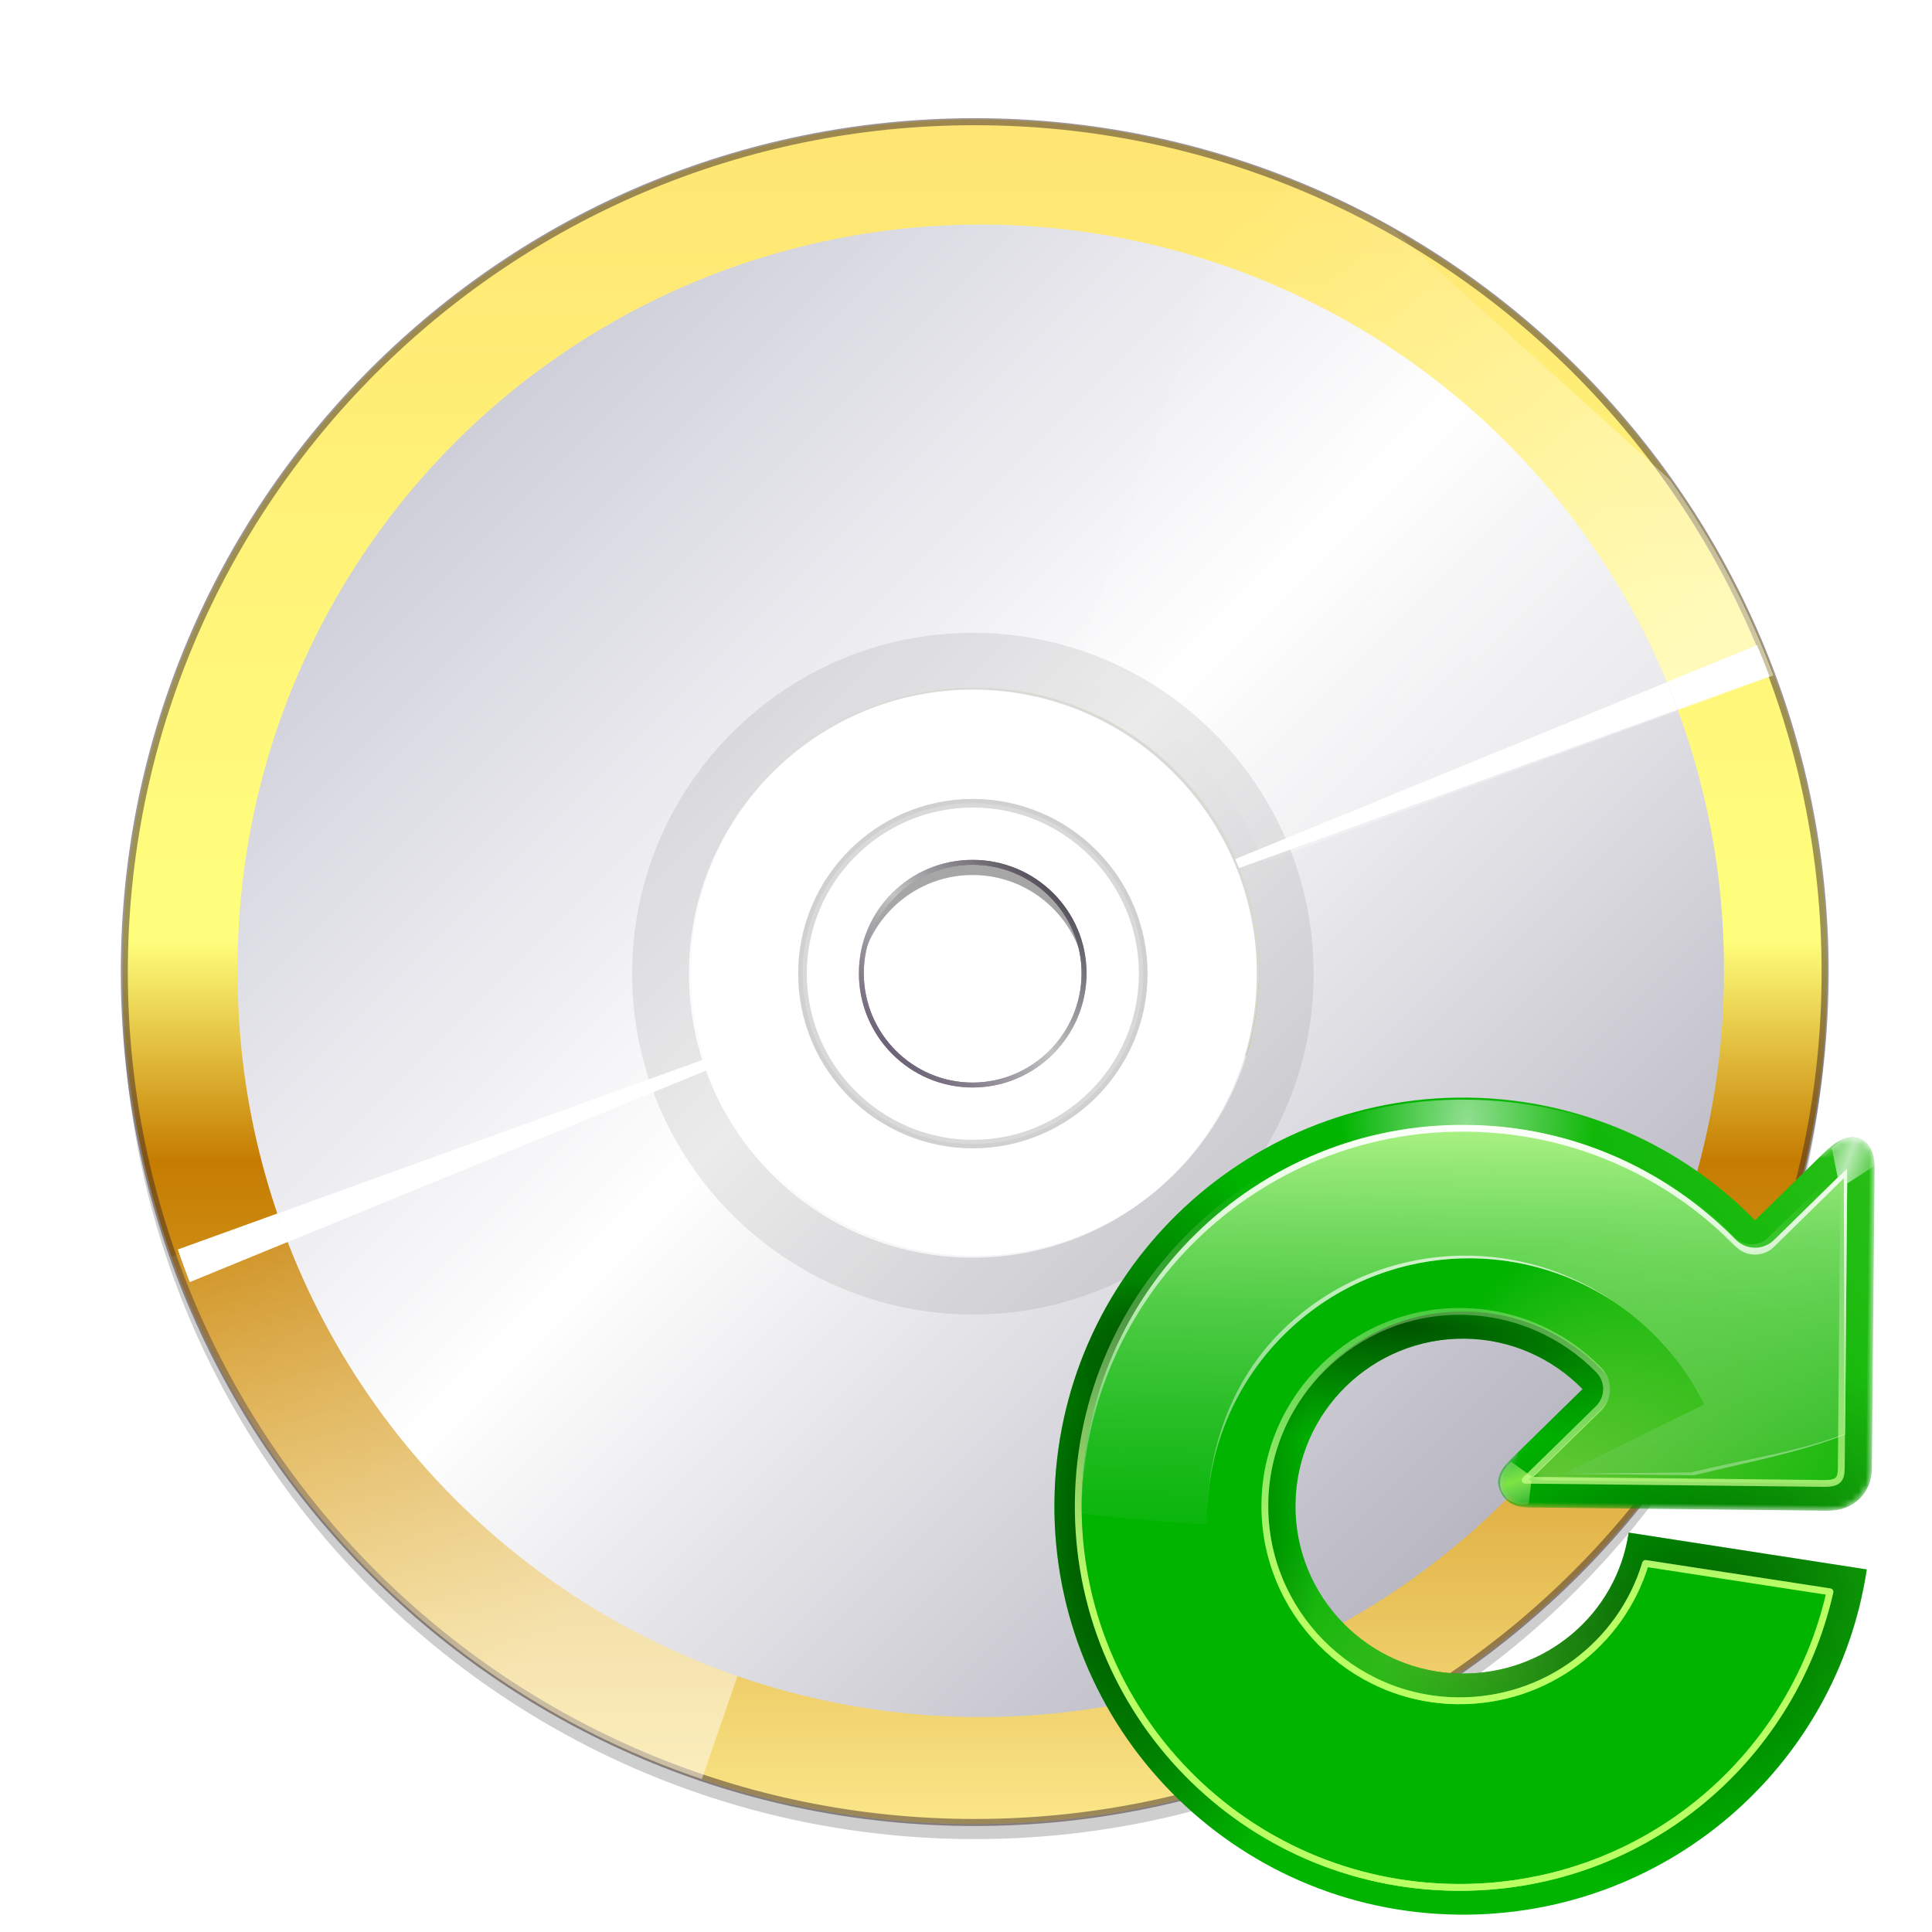 <?xml version="1.0" encoding="UTF-8" standalone="no"?>
<!-- Generator: Adobe Illustrator 12.0.0, SVG Export Plug-In . SVG Version: 6.00 Build 51448)  -->

<svg
   xmlns:ns="http://ns.adobe.com/SaveForWeb/1.0/"
   xmlns:dc="http://purl.org/dc/elements/1.1/"
   xmlns:cc="http://creativecommons.org/ns#"
   xmlns:rdf="http://www.w3.org/1999/02/22-rdf-syntax-ns#"
   xmlns:svg="http://www.w3.org/2000/svg"
   xmlns="http://www.w3.org/2000/svg"
   xmlns:xlink="http://www.w3.org/1999/xlink"
   xmlns:sodipodi="http://sodipodi.sourceforge.net/DTD/sodipodi-0.dtd"
   xmlns:inkscape="http://www.inkscape.org/namespaces/inkscape"
   version="1.0"
   id="Livello_1"
   width="128"
   height="128"
   viewBox="100.873 -104.477 263.043 263.042"
   overflow="visible"
   enable-background="new 100.873 -104.477 263.043 263.042"
   xml:space="preserve"
   sodipodi:version="0.32"
   inkscape:version="0.47pre3 r22311"
   sodipodi:docname="continue-data-project.svgz"
   inkscape:output_extension="org.inkscape.output.svgz.inkscape"
   style="overflow:visible"
   inkscape:export-filename="/home/pinheiro/pics/oxygen-icons/scalable/actions/continue-data-project.png"
   inkscape:export-xdpi="720"
   inkscape:export-ydpi="720"><defs
   id="defs82"><inkscape:perspective
     sodipodi:type="inkscape:persp3d"
     inkscape:vp_x="0 : 64 : 1"
     inkscape:vp_y="0 : 1000 : 0"
     inkscape:vp_z="128 : 64 : 1"
     inkscape:persp3d-origin="64 : 42.666667 : 1"
     id="perspective135" /><linearGradient
     id="linearGradient4576"><stop
       style="stop-color:#ffffff;stop-opacity:1;"
       offset="0"
       id="stop4578" /><stop
       style="stop-color:#ffffff;stop-opacity:0"
       offset="1"
       id="stop4580" /></linearGradient><radialGradient
     gradientUnits="userSpaceOnUse"
     r="120"
     cy="27.301"
     cx="232.5"
     id="radialGradient2810">
	<stop
   id="stop2812"
   style="stop-color:#ffee93;stop-opacity:1;"
   offset="0" /><stop
   offset="0.377"
   style="stop-color:#c57c00;stop-opacity:1;"
   id="stop3686" /><stop
   offset="0.495"
   style="stop-color:#ffff7d;stop-opacity:1;"
   id="stop2816" />
	<stop
   id="stop2820"
   style="stop-color:#ffe171;stop-opacity:1;"
   offset="1" />
</radialGradient><filter
     inkscape:collect="always"
     id="filter3736"><feGaussianBlur
       inkscape:collect="always"
       stdDeviation="0.949"
       id="feGaussianBlur3738" /></filter><filter
     inkscape:collect="always"
     id="filter3740"><feGaussianBlur
       inkscape:collect="always"
       stdDeviation="0.949"
       id="feGaussianBlur3742" /></filter><clipPath
     clipPathUnits="userSpaceOnUse"
     id="clipPath3750"><path
       style="fill:url(#linearGradient3754);fill-opacity:1"
       id="path3752"
       d="m 232.394,-96.257 c -68.097,0 -123.301,55.204 -123.301,123.301 0,68.097 55.204,123.301 123.301,123.301 68.097,0 123.301,-55.205 123.301,-123.301 0,-68.096 -55.204,-123.301 -123.301,-123.301 z m 0,164.402 c -22.699,0 -41.1,-18.402 -41.1,-41.1 0,-22.699 18.402,-41.1 41.1,-41.1 22.7,0 41.1,18.402 41.1,41.1 0,22.699 -18.401,41.1 -41.1,41.1 z" /></clipPath><linearGradient
     inkscape:collect="always"
     xlink:href="#radialGradient2810"
     id="linearGradient3754"
     gradientUnits="userSpaceOnUse"
     gradientTransform="translate(0,41.1)"
     x1="137.816"
     y1="-108.635"
     x2="314.595"
     y2="68.144" /><filter
     height="1.563"
     y="-0.281"
     width="1.279"
     x="-0.139"
     id="filter4330"
     inkscape:collect="always"><feGaussianBlur
       id="feGaussianBlur4332"
       stdDeviation="3.48"
       inkscape:collect="always" /></filter><filter
     id="filter4236"
     inkscape:collect="always"><feGaussianBlur
       id="feGaussianBlur4238"
       stdDeviation="0.479"
       inkscape:collect="always" /></filter><filter
     id="filter4171"
     inkscape:collect="always"><feGaussianBlur
       id="feGaussianBlur4173"
       stdDeviation="0.843"
       inkscape:collect="always" /></filter><filter
     id="filter4155"
     inkscape:collect="always"><feGaussianBlur
       id="feGaussianBlur4157"
       stdDeviation="0.928"
       inkscape:collect="always" /></filter><mask
     id="mask3853"
     maskUnits="userSpaceOnUse"><path
       id="path3855"
       d="m -115.097,-75.001 c -56.832,0 -102.88,46.112 -102.88,102.944 0,56.832 46.047,102.88 102.88,102.88 56.832,0 102.944,-46.047 102.944,-102.88 0,-56.832 -46.112,-102.944 -102.944,-102.944 z m 0,68.586 c 18.953,0 34.357,15.405 34.357,34.357 0,18.953 -15.405,34.293 -34.357,34.293 -18.953,0 -34.293,-15.34 -34.293,-34.293 0,-18.953 15.34,-34.357 34.293,-34.357 z"
       style="fill:url(#radialGradient3857);fill-opacity:1;stroke:none" /></mask><radialGradient
     r="102.912"
     fy="89.562"
     fx="-79.102"
     cy="27.911"
     cx="-115.065"
     gradientTransform="translate(0,2.5765196e-6)"
     gradientUnits="userSpaceOnUse"
     id="radialGradient3857"
     xlink:href="#linearGradient3796"
     inkscape:collect="always" /><filter
     id="filter3748"
     inkscape:collect="always"><feGaussianBlur
       id="feGaussianBlur3750"
       stdDeviation="1.416"
       inkscape:collect="always" /></filter><filter
     height="1.261"
     y="-0.13"
     width="1.163"
     x="-0.082"
     id="filter3732"
     inkscape:collect="always"><feGaussianBlur
       id="feGaussianBlur3734"
       stdDeviation="2.343"
       inkscape:collect="always" /></filter><filter
     id="filter5172-3"
     inkscape:collect="always"><feGaussianBlur
       id="feGaussianBlur5174-1"
       stdDeviation="2.441"
       inkscape:collect="always" /></filter><filter
     id="filter4199-8"
     inkscape:collect="always"><feGaussianBlur
       id="feGaussianBlur4201-4"
       stdDeviation="2.448"
       inkscape:collect="always" /></filter><linearGradient
     y2="1.588"
     x2="201.857"
     y1="53.012"
     x1="263.143"
     gradientTransform="matrix(0.966,0,0,0.967,580.094,1.686)"
     gradientUnits="userSpaceOnUse"
     id="linearGradient2857-3"
     xlink:href="#XMLID_16_-4"
     inkscape:collect="always" /><linearGradient
     y2="10.338"
     x2="215.537"
     y1="44.263"
     x1="249.462"
     gradientTransform="matrix(0.966,0,0,0.967,580.094,1.686)"
     gradientUnits="userSpaceOnUse"
     id="linearGradient2839-4"
     xlink:href="#XMLID_15_-4"
     inkscape:collect="always" /><linearGradient
     id="linearGradient2797-3"><stop
       id="stop2799-7"
       offset="0"
       style="stop-color:#ffffff;stop-opacity:1;" /><stop
       id="stop2801-4"
       offset="1"
       style="stop-color:#ffffff;stop-opacity:0;" /></linearGradient><linearGradient
     id="linearGradient3667"><stop
       id="stop3669"
       offset="0"
       style="stop-color:#473a56;stop-opacity:1;" /><stop
       style="stop-color:#c4c4c4;stop-opacity:1;"
       offset="0.5"
       id="stop3675" /><stop
       id="stop3671"
       offset="1"
       style="stop-color:#282131;stop-opacity:1;" /></linearGradient><linearGradient
     id="linearGradient3796"><stop
       id="stop3798"
       offset="0"
       style="stop-color:#ffffff;stop-opacity:1;" /><stop
       id="stop3800"
       offset="1"
       style="stop-color:#ffffff;stop-opacity:0.661;" /></linearGradient><linearGradient
     id="linearGradient4240"><stop
       id="stop4242"
       offset="0"
       style="stop-color:#ee00dd;stop-opacity:1;" /><stop
       style="stop-color:#aaee00;stop-opacity:1;"
       offset="0.5"
       id="stop4248" /><stop
       id="stop4244"
       offset="1"
       style="stop-color:#8d0083;stop-opacity:1;" /></linearGradient><linearGradient
     id="linearGradient4250"><stop
       id="stop4252"
       offset="0"
       style="stop-color:#00e0e0;stop-opacity:1;" /><stop
       style="stop-color:#e0d800;stop-opacity:1;"
       offset="0.5"
       id="stop4258" /><stop
       id="stop4260"
       offset="0.75"
       style="stop-color:#00dcd1;stop-opacity:1;" /><stop
       id="stop4254"
       offset="1"
       style="stop-color:#e000b4;stop-opacity:1;" /></linearGradient><filter
     inkscape:collect="always"
     id="filter5730"
     x="-0.084"
     width="1.168"
     y="-0.105"
     height="1.209"><feGaussianBlur
       inkscape:collect="always"
       stdDeviation="2.628"
       id="feGaussianBlur5732" /></filter><filter
     inkscape:collect="always"
     id="filter5734"><feGaussianBlur
       inkscape:collect="always"
       stdDeviation="1.521"
       id="feGaussianBlur5736" /></filter><linearGradient
     inkscape:collect="always"
     xlink:href="#radialGradient2810"
     id="linearGradient5942"
     gradientUnits="userSpaceOnUse"
     gradientTransform="matrix(1.448,0,0,1.448,223.282,27.809)"
     x1="226.206"
     y1="116.247"
     x2="226.206"
     y2="-156.738" /><linearGradient
     inkscape:collect="always"
     xlink:href="#linearGradient2797-3"
     id="linearGradient5944"
     gradientUnits="userSpaceOnUse"
     x1="109.967"
     y1="88.016"
     x2="232"
     y2="88.016" /><linearGradient
     inkscape:collect="always"
     xlink:href="#linearGradient4576"
     id="linearGradient5946"
     gradientUnits="userSpaceOnUse"
     x1="312.058"
     y1="0.41"
     x2="253.277"
     y2="-66.968" /><linearGradient
     inkscape:collect="always"
     xlink:href="#linearGradient2797-3"
     id="linearGradient5948"
     gradientUnits="userSpaceOnUse"
     x1="356.386"
     y1="27"
     x2="232"
     y2="-65.195" /><linearGradient
     inkscape:collect="always"
     xlink:href="#linearGradient4240"
     id="linearGradient5952"
     gradientUnits="userSpaceOnUse"
     x1="-123.724"
     y1="54.821"
     x2="-120.189"
     y2="49.727" /><linearGradient
     inkscape:collect="always"
     xlink:href="#linearGradient4250"
     id="linearGradient5954"
     gradientUnits="userSpaceOnUse"
     x1="-127.2"
     y1="58.165"
     x2="-122.627"
     y2="53.25" /><linearGradient
     inkscape:collect="always"
     xlink:href="#linearGradient3667"
     id="linearGradient5956"
     gradientUnits="userSpaceOnUse"
     gradientTransform="matrix(0.988,0,0,0.988,4.889,0.579)"
     x1="218.454"
     y1="53.338"
     x2="246.255"
     y2="25.537" /><clipPath
     clipPathUnits="userSpaceOnUse"
     id="clipPath4100"><path
       style="opacity:0.46;fill:#000000;fill-opacity:1;stroke:none"
       d="m 664.335,-117.707 0,281.089 282.309,0 0,-281.089 -282.309,0 z m 140.769,29.477 c 64.079,0 115.98,51.966 115.98,116.045 0,64.078 -51.901,116.045 -115.98,116.045 -64.079,0 -116.045,-51.965 -116.045,-116.045 0,-64.079 51.965,-116.045 116.045,-116.045 z m -0.321,100.825 c -8.541,0 -15.477,6.935 -15.477,15.477 0,8.543 6.936,15.477 15.477,15.477 8.541,0 15.477,-6.934 15.477,-15.477 0,-8.542 -6.936,-15.477 -15.477,-15.477 z"
       id="path4102" /></clipPath><filter
     inkscape:collect="always"
     id="filter4108"><feGaussianBlur
       inkscape:collect="always"
       stdDeviation="1.69"
       id="feGaussianBlur4110" /></filter><linearGradient
     inkscape:collect="always"
     xlink:href="#linearGradient4576"
     id="linearGradient4588"
     gradientUnits="userSpaceOnUse"
     x1="312.058"
     y1="0.41"
     x2="253.277"
     y2="-66.968"
     gradientTransform="translate(3.2309477e-6,2.3781953e-6)" /><linearGradient
     inkscape:collect="always"
     xlink:href="#radialGradient2810"
     id="linearGradient4604"
     x1="138.84"
     y1="32.104"
     x2="205.967"
     y2="32.104"
     gradientUnits="userSpaceOnUse" /><clipPath
     clipPathUnits="userSpaceOnUse"
     id="clipPath2990"><path
       style="opacity:0.72;fill:#701e1e;fill-opacity:1;stroke:none"
       d="m 233.752,-122.523 c -82.983,0 -150.274,67.227 -150.274,150.209 0,82.983 67.291,150.274 150.274,150.274 82.983,0 150.209,-67.291 150.209,-150.274 0,-82.983 -67.227,-150.209 -150.209,-150.209 z m 0,172.082 c 54.207,0 98.127,-76.079 98.127,-21.873 0,54.207 -43.921,98.192 -98.127,98.192 -54.207,0 -98.192,-43.985 -98.192,-98.192 0,-54.207 43.985,21.873 98.192,21.873 z"
       id="path2992"
       sodipodi:nodetypes="csssccsssc" /></clipPath><filter
     id="filter4108-6"
     inkscape:collect="always"><feGaussianBlur
       id="feGaussianBlur4110-9"
       stdDeviation="1.69"
       inkscape:collect="always" /></filter><clipPath
     id="clipPath4100-9"
     clipPathUnits="userSpaceOnUse"><path
       id="path4102-4"
       d="m 664.335,-117.707 0,281.089 282.309,0 0,-281.089 -282.309,0 z m 140.769,29.477 c 64.079,0 115.98,51.966 115.98,116.045 0,64.078 -51.901,116.045 -115.98,116.045 -64.079,0 -116.045,-51.965 -116.045,-116.045 0,-64.079 51.965,-116.045 116.045,-116.045 z m -0.321,100.825 c -8.541,0 -15.477,6.935 -15.477,15.477 0,8.543 6.936,15.477 15.477,15.477 8.541,0 15.477,-6.934 15.477,-15.477 0,-8.542 -6.936,-15.477 -15.477,-15.477 z"
       style="opacity:0.46;fill:#000000;fill-opacity:1;stroke:none" /></clipPath><linearGradient
     y2="68.144"
     x2="314.595"
     y1="-108.635"
     x1="137.816"
     gradientTransform="matrix(0.939,0,0,0.939,-571.823,-82.374)"
     gradientUnits="userSpaceOnUse"
     id="linearGradient5999"
     xlink:href="#radialGradient2810-0"
     inkscape:collect="always" /><linearGradient
     y2="25.537"
     x2="246.255"
     y1="53.338"
     x1="218.454"
     gradientTransform="matrix(0.988,0,0,0.988,4.889,0.579)"
     gradientUnits="userSpaceOnUse"
     id="linearGradient5956-5"
     xlink:href="#linearGradient3667-6"
     inkscape:collect="always" /><linearGradient
     y2="53.25"
     x2="-122.627"
     y1="58.165"
     x1="-127.2"
     gradientUnits="userSpaceOnUse"
     id="linearGradient5954-0"
     xlink:href="#linearGradient4250-8"
     inkscape:collect="always" /><linearGradient
     y2="49.727"
     x2="-120.189"
     y1="54.821"
     x1="-123.724"
     gradientUnits="userSpaceOnUse"
     id="linearGradient5952-4"
     xlink:href="#linearGradient4240-0"
     inkscape:collect="always" /><linearGradient
     y2="-65.195"
     x2="232"
     y1="27"
     x1="356.386"
     gradientUnits="userSpaceOnUse"
     id="linearGradient5948-5"
     xlink:href="#linearGradient2797-3-1"
     inkscape:collect="always" /><linearGradient
     y2="-65.195"
     x2="232"
     y1="27"
     x1="356.386"
     gradientUnits="userSpaceOnUse"
     id="linearGradient5946-2"
     xlink:href="#linearGradient2797-3-1"
     inkscape:collect="always" /><linearGradient
     y2="88.016"
     x2="232"
     y1="88.016"
     x1="109.967"
     gradientUnits="userSpaceOnUse"
     id="linearGradient5944-9"
     xlink:href="#linearGradient2797-3-1"
     inkscape:collect="always" /><linearGradient
     y2="68.144"
     x2="314.595"
     y1="-108.635"
     x1="137.816"
     gradientTransform="matrix(1.448,0,0,1.448,223.282,27.809)"
     gradientUnits="userSpaceOnUse"
     id="linearGradient5942-0"
     xlink:href="#radialGradient2810-0"
     inkscape:collect="always" /><filter
     id="filter5734-0"
     inkscape:collect="always"><feGaussianBlur
       id="feGaussianBlur5736-3"
       stdDeviation="1.521"
       inkscape:collect="always" /></filter><filter
     height="1.209"
     y="-0.105"
     width="1.168"
     x="-0.084"
     id="filter5730-4"
     inkscape:collect="always"><feGaussianBlur
       id="feGaussianBlur5732-3"
       stdDeviation="2.628"
       inkscape:collect="always" /></filter><linearGradient
     id="linearGradient4250-8"><stop
       style="stop-color:#00e0e0;stop-opacity:1;"
       offset="0"
       id="stop4252-9" /><stop
       id="stop4258-7"
       offset="0.5"
       style="stop-color:#e0d800;stop-opacity:1;" /><stop
       style="stop-color:#00dcd1;stop-opacity:1;"
       offset="0.75"
       id="stop4260-7" /><stop
       style="stop-color:#e000b4;stop-opacity:1;"
       offset="1"
       id="stop4254-6" /></linearGradient><linearGradient
     id="linearGradient4240-0"><stop
       style="stop-color:#ee00dd;stop-opacity:1;"
       offset="0"
       id="stop4242-4" /><stop
       id="stop4248-8"
       offset="0.5"
       style="stop-color:#aaee00;stop-opacity:1;" /><stop
       style="stop-color:#8d0083;stop-opacity:1;"
       offset="1"
       id="stop4244-8" /></linearGradient><linearGradient
     id="linearGradient3796-3"><stop
       style="stop-color:#ffffff;stop-opacity:1;"
       offset="0"
       id="stop3798-8" /><stop
       style="stop-color:#ffffff;stop-opacity:0.661;"
       offset="1"
       id="stop3800-6" /></linearGradient><linearGradient
     id="linearGradient3667-6"><stop
       style="stop-color:#473a56;stop-opacity:1;"
       offset="0"
       id="stop3669-4" /><stop
       id="stop3675-3"
       offset="0.5"
       style="stop-color:#c4c4c4;stop-opacity:1;" /><stop
       style="stop-color:#282131;stop-opacity:1;"
       offset="1"
       id="stop3671-3" /></linearGradient><linearGradient
     id="linearGradient2797-3-1"><stop
       style="stop-color:#ffffff;stop-opacity:1;"
       offset="0"
       id="stop2799-7-8" /><stop
       style="stop-color:#ffffff;stop-opacity:0;"
       offset="1"
       id="stop2801-4-9" /></linearGradient><linearGradient
     inkscape:collect="always"
     xlink:href="#XMLID_15_-4"
     id="linearGradient2839-4-3"
     gradientUnits="userSpaceOnUse"
     gradientTransform="matrix(0.966,0,0,0.967,580.094,1.686)"
     x1="249.462"
     y1="44.263"
     x2="215.537"
     y2="10.338" /><linearGradient
     inkscape:collect="always"
     xlink:href="#XMLID_16_-4"
     id="linearGradient2857-3-8"
     gradientUnits="userSpaceOnUse"
     gradientTransform="matrix(0.966,0,0,0.967,580.094,1.686)"
     x1="263.143"
     y1="53.012"
     x2="201.857"
     y2="1.588" /><filter
     inkscape:collect="always"
     id="filter4199-8-3"><feGaussianBlur
       inkscape:collect="always"
       stdDeviation="2.448"
       id="feGaussianBlur4201-4-8" /></filter><filter
     inkscape:collect="always"
     id="filter5172-3-7"><feGaussianBlur
       inkscape:collect="always"
       stdDeviation="2.441"
       id="feGaussianBlur5174-1-5" /></filter><filter
     inkscape:collect="always"
     id="filter3732-5"
     x="-0.082"
     width="1.163"
     y="-0.13"
     height="1.261"><feGaussianBlur
       inkscape:collect="always"
       stdDeviation="2.343"
       id="feGaussianBlur3734-9" /></filter><filter
     inkscape:collect="always"
     id="filter3748-1"><feGaussianBlur
       inkscape:collect="always"
       stdDeviation="1.416"
       id="feGaussianBlur3750-8" /></filter><radialGradient
     inkscape:collect="always"
     xlink:href="#linearGradient3796-3"
     id="radialGradient3857-4"
     gradientUnits="userSpaceOnUse"
     gradientTransform="translate(0,2.5765196e-6)"
     cx="-115.065"
     cy="27.911"
     fx="-79.102"
     fy="89.562"
     r="102.912" /><mask
     maskUnits="userSpaceOnUse"
     id="mask3853-5"><path
       style="fill:url(#radialGradient3857-4);fill-opacity:1;stroke:none"
       d="m -115.097,-75.001 c -56.832,0 -102.88,46.112 -102.88,102.944 0,56.832 46.047,102.88 102.88,102.88 56.832,0 102.944,-46.047 102.944,-102.88 0,-56.832 -46.112,-102.944 -102.944,-102.944 z m 0,68.586 c 18.953,0 34.357,15.405 34.357,34.357 0,18.953 -15.405,34.293 -34.357,34.293 -18.953,0 -34.293,-15.34 -34.293,-34.293 0,-18.953 15.34,-34.357 34.293,-34.357 z"
       id="path3855-7" /></mask><filter
     inkscape:collect="always"
     id="filter4155-7"><feGaussianBlur
       inkscape:collect="always"
       stdDeviation="0.928"
       id="feGaussianBlur4157-8" /></filter><filter
     inkscape:collect="always"
     id="filter4171-2"><feGaussianBlur
       inkscape:collect="always"
       stdDeviation="0.843"
       id="feGaussianBlur4173-1" /></filter><filter
     inkscape:collect="always"
     id="filter4236-9"><feGaussianBlur
       inkscape:collect="always"
       stdDeviation="0.479"
       id="feGaussianBlur4238-6" /></filter><filter
     inkscape:collect="always"
     id="filter4330-7"
     x="-0.139"
     width="1.279"
     y="-0.281"
     height="1.563"><feGaussianBlur
       inkscape:collect="always"
       stdDeviation="3.48"
       id="feGaussianBlur4332-5" /></filter><linearGradient
     y2="68.144"
     x2="314.595"
     y1="-108.635"
     x1="137.816"
     gradientTransform="translate(0,41.1)"
     gradientUnits="userSpaceOnUse"
     id="linearGradient3754-1"
     xlink:href="#radialGradient2810-0"
     inkscape:collect="always" /><clipPath
     id="clipPath3750-6"
     clipPathUnits="userSpaceOnUse"><path
       d="m 232.394,-96.257 c -68.097,0 -123.301,55.204 -123.301,123.301 0,68.097 55.204,123.301 123.301,123.301 68.097,0 123.301,-55.205 123.301,-123.301 0,-68.096 -55.204,-123.301 -123.301,-123.301 z m 0,164.402 c -22.699,0 -41.1,-18.402 -41.1,-41.1 0,-22.699 18.402,-41.1 41.1,-41.1 22.7,0 41.1,18.402 41.1,41.1 0,22.699 -18.401,41.1 -41.1,41.1 z"
       id="path3752-3"
       style="fill:url(#linearGradient3754-1);fill-opacity:1" /></clipPath><filter
     id="filter3740-4"
     inkscape:collect="always"><feGaussianBlur
       id="feGaussianBlur3742-7"
       stdDeviation="0.949"
       inkscape:collect="always" /></filter><filter
     id="filter3736-4"
     inkscape:collect="always"><feGaussianBlur
       id="feGaussianBlur3738-4"
       stdDeviation="0.949"
       inkscape:collect="always" /></filter><radialGradient
     id="radialGradient2810-0"
     cx="232.5"
     cy="27.301"
     r="120"
     gradientUnits="userSpaceOnUse">
	<stop
   offset="0"
   style="stop-color:#c2c2d0;stop-opacity:1;"
   id="stop2812-3" /><stop
   id="stop2816-0"
   style="stop-color:#ffffff;stop-opacity:1;"
   offset="0.5" />
	<stop
   offset="1"
   style="stop-color:#b3b2be;stop-opacity:1;"
   id="stop2820-4" />
</radialGradient><inkscape:perspective
     id="perspective130"
     inkscape:persp3d-origin="64 : 42.666667 : 1"
     inkscape:vp_z="128 : 64 : 1"
     inkscape:vp_y="0 : 1000 : 0"
     inkscape:vp_x="0 : 64 : 1"
     sodipodi:type="inkscape:persp3d" /><linearGradient
     inkscape:collect="always"
     xlink:href="#linearGradient4250-8"
     id="linearGradient3228"
     gradientUnits="userSpaceOnUse"
     x1="-127.2"
     y1="58.165"
     x2="-122.627"
     y2="53.25" /><clipPath
     clipPathUnits="userSpaceOnUse"
     id="clipPath3232"><path
       sodipodi:type="arc"
       style="opacity:0.72;fill:#701e1e;fill-opacity:1;stroke:none"
       id="path3234"
       sodipodi:cx="-89.330391"
       sodipodi:cy="25.69754"
       sodipodi:rx="57.784676"
       sodipodi:ry="57.784676"
       d="m -31.546,25.698 a 57.785,57.785 0 1 1 -115.569,0 57.785,57.785 0 1 1 115.569,0 z"
       transform="matrix(1.751,0,0,1.751,390.808,-17.305)" /></clipPath><linearGradient
     gradientUnits="userSpaceOnUse"
     y2="-23.321"
     x2="-104.652"
     y1="-23.321"
     x1="-246.073"
     id="linearGradient3472"
     xlink:href="#linearGradient3449"
     inkscape:collect="always" /><linearGradient
     y2="15.344"
     x2="206.472"
     y1="77.373"
     x1="206.472"
     gradientTransform="translate(-137,0)"
     gradientUnits="userSpaceOnUse"
     id="linearGradient3462"
     xlink:href="#linearGradient3295"
     inkscape:collect="always" /><linearGradient
     gradientUnits="userSpaceOnUse"
     y2="-16.25"
     x2="-432.749"
     y1="-16.25"
     x1="-659.024"
     id="linearGradient3458"
     xlink:href="#XMLID_4_"
     inkscape:collect="always" /><mask
     id="mask3402"
     maskUnits="userSpaceOnUse"><g
       transform="translate(167.503,-3.755156e-3)"
       id="g3404"><g
         transform="translate(80.516,30.885)"
         id="g3406"><path
           sodipodi:nodetypes="cssccsssccsccccsccc"
           id="path3408"
           d="M -184.422,-32.472 C -217.548,-32.472 -248.422,-0.098 -248.422,33.028 C -248.422,66.153 -217.048,97.028 -183.922,97.028 C -153.633,97.028 -128.586,70.811 -124.516,41.684 L -159.547,36.653 C -161.172,48.614 -171.477,57.621 -183.922,57.621 C -197.494,57.621 -206.016,46.099 -206.016,32.528 C -206.016,18.956 -199.994,12.434 -186.422,12.434 C -179.637,12.434 -176.501,10.199 -172.047,14.653 L -176.875,25.98 C -178.93,28.036 -179.118,29.286 -178.554,30.595 C -178.046,31.776 -177.033,33.121 -174.344,33.121 L -130.391,33.121 C -126.545,33.121 -123.932,30.467 -123.932,26.871 L -124.001,-17.207 C -124.001,-19.688 -124.903,-21.05 -126.182,-21.556 C -127.497,-22.077 -129.216,-21.679 -131.29,-19.605 L -141.485,-19.41 C -152.344,-30.269 -167.86,-32.472 -184.422,-32.472 z "
           style="opacity:1;fill:url(#radialGradient3422);fill-opacity:1;stroke:none;stroke-width:2;stroke-linecap:round;stroke-linejoin:round;stroke-miterlimit:4;stroke-dashoffset:1.088;stroke-opacity:1" /><path
           id="path3410"
           d="M -161.5,34.5 C -162,37 -180,54 -180,54 L -132.5,80 L -112,38.5 L -161.5,34.5 z "
           style="fill:url(#linearGradient3424);fill-opacity:1;fill-rule:evenodd;stroke:none;stroke-width:1px;stroke-linecap:butt;stroke-linejoin:miter;stroke-opacity:1;filter:url(#filter3438)"
           sodipodi:nodetypes="ccccc" /><path
           style="fill:url(#linearGradient3426);fill-opacity:1;fill-rule:evenodd;stroke:none;stroke-width:1px;stroke-linecap:butt;stroke-linejoin:miter;stroke-opacity:1;filter:url(#filter3438)"
           d="M -161.5,34.5 C -162,37 -181.278,54.389 -181.278,54.389 L -151.627,97.592 L -112,38.5 L -161.5,34.5 z "
           id="path3412"
           sodipodi:nodetypes="ccccc" /><path
           sodipodi:nodetypes="ccccc"
           id="path3414"
           d="M -161.5,34.5 C -162,37 -181.278,54.389 -181.278,54.389 L -151.627,97.592 L -112,38.5 L -161.5,34.5 z "
           style="fill:url(#linearGradient3428);fill-opacity:1;fill-rule:evenodd;stroke:none;stroke-width:1px;stroke-linecap:butt;stroke-linejoin:miter;stroke-opacity:1;filter:url(#filter3438)" /></g><rect
         style="opacity:1;fill:url(#linearGradient3430);fill-opacity:1;stroke:none;stroke-width:1;stroke-linecap:round;stroke-linejoin:round;stroke-miterlimit:4;stroke-dasharray:none;stroke-dashoffset:1.088;stroke-opacity:1;filter:url(#filter3363)"
         id="rect3416"
         width="83.5"
         height="71.75"
         x="-119"
         y="69.75" /><path
         transform="matrix(0.639,0.769,-0.769,0.639,37.598,128.087)"
         style="fill:url(#linearGradient3432);fill-opacity:1;stroke:none;stroke-width:1;stroke-linecap:round;stroke-linejoin:round;stroke-miterlimit:4;stroke-dashoffset:1.088;stroke-opacity:1;filter:url(#filter3363)"
         d="M -159.5,68.25 L -39.138,55.984 L -93.453,162.553 L -197.795,128.965 L -159.5,68.25 z "
         id="path3418"
         sodipodi:nodetypes="ccccc" /><path
         sodipodi:nodetypes="ccccc"
         id="path3420"
         d="M -159.5,68.25 L -39.138,55.984 L -93.453,162.553 L -197.795,128.965 L -159.5,68.25 z "
         style="fill:url(#linearGradient3434);fill-opacity:1;stroke:none;stroke-width:1;stroke-linecap:round;stroke-linejoin:round;stroke-miterlimit:4;stroke-dashoffset:1.088;stroke-opacity:1;filter:url(#filter3363)"
         transform="matrix(0.639,0.769,-0.769,0.639,37.598,128.087)" /></g></mask><linearGradient
     y2="112.704"
     x2="-136.511"
     y1="99.98"
     x1="-61.803"
     gradientTransform="translate(-40.5,-1.5)"
     gradientUnits="userSpaceOnUse"
     id="linearGradient3434"
     xlink:href="#linearGradient3342"
     inkscape:collect="always" /><linearGradient
     y2="92.604"
     x2="-138.004"
     y1="137.133"
     x1="-83.594"
     gradientTransform="translate(-40.5,-1.5)"
     gradientUnits="userSpaceOnUse"
     id="linearGradient3432"
     xlink:href="#linearGradient3342"
     inkscape:collect="always" /><linearGradient
     y2="86.125"
     x2="-163"
     y1="105.625"
     x1="-73"
     gradientUnits="userSpaceOnUse"
     id="linearGradient3430"
     xlink:href="#linearGradient3342"
     inkscape:collect="always" /><linearGradient
     y2="72.882"
     x2="-158.925"
     y1="44.753"
     x1="-83.013"
     gradientUnits="userSpaceOnUse"
     id="linearGradient3428"
     xlink:href="#linearGradient3326"
     inkscape:collect="always" /><linearGradient
     y2="72.882"
     x2="-158.925"
     y1="39.803"
     x1="-132.51"
     gradientUnits="userSpaceOnUse"
     id="linearGradient3426"
     xlink:href="#linearGradient3326"
     inkscape:collect="always" /><linearGradient
     y2="57.25"
     x2="-152.268"
     y1="37.682"
     x1="-151.439"
     gradientUnits="userSpaceOnUse"
     id="linearGradient3424"
     xlink:href="#linearGradient3326"
     inkscape:collect="always" /><radialGradient
     r="59.995"
     fy="59.708"
     fx="-113.148"
     cy="118.605"
     cx="-112.172"
     gradientTransform="matrix(0.648,0.102,-3.1257154e-2,0.199,-4.563,53.159)"
     gradientUnits="userSpaceOnUse"
     id="radialGradient3422"
     xlink:href="#linearGradient3825"
     inkscape:collect="always" /><linearGradient
     y2="112.704"
     x2="-136.511"
     y1="99.98"
     x1="-61.803"
     gradientTransform="translate(-40.5,-1.5)"
     gradientUnits="userSpaceOnUse"
     id="linearGradient3400"
     xlink:href="#linearGradient3342"
     inkscape:collect="always" /><linearGradient
     y2="92.604"
     x2="-138.004"
     y1="137.133"
     x1="-83.594"
     gradientTransform="translate(-40.5,-1.5)"
     gradientUnits="userSpaceOnUse"
     id="linearGradient3398"
     xlink:href="#linearGradient3342"
     inkscape:collect="always" /><linearGradient
     y2="86.125"
     x2="-163"
     y1="105.625"
     x1="-73"
     gradientUnits="userSpaceOnUse"
     id="linearGradient3396"
     xlink:href="#linearGradient3342"
     inkscape:collect="always" /><linearGradient
     y2="72.882"
     x2="-158.925"
     y1="44.753"
     x1="-83.013"
     gradientUnits="userSpaceOnUse"
     id="linearGradient3394"
     xlink:href="#linearGradient3326"
     inkscape:collect="always" /><linearGradient
     y2="72.882"
     x2="-158.925"
     y1="39.803"
     x1="-132.51"
     gradientUnits="userSpaceOnUse"
     id="linearGradient3392"
     xlink:href="#linearGradient3326"
     inkscape:collect="always" /><linearGradient
     y2="57.25"
     x2="-152.268"
     y1="37.682"
     x1="-151.439"
     gradientUnits="userSpaceOnUse"
     id="linearGradient3390"
     xlink:href="#linearGradient3326"
     inkscape:collect="always" /><radialGradient
     r="59.995"
     fy="59.708"
     fx="-113.148"
     cy="118.605"
     cx="-112.172"
     gradientTransform="matrix(0.648,0.102,-3.1257154e-2,0.199,-4.563,53.159)"
     gradientUnits="userSpaceOnUse"
     id="radialGradient3388"
     xlink:href="#linearGradient3825"
     inkscape:collect="always" /><linearGradient
     y2="112.704"
     x2="-136.511"
     y1="99.98"
     x1="-61.803"
     gradientTransform="translate(-40.5,-1.5)"
     gradientUnits="userSpaceOnUse"
     id="linearGradient3376"
     xlink:href="#linearGradient3342"
     inkscape:collect="always" /><linearGradient
     y2="92.604"
     x2="-138.004"
     y1="137.133"
     x1="-83.594"
     gradientTransform="translate(-40.5,-1.5)"
     gradientUnits="userSpaceOnUse"
     id="linearGradient3372"
     xlink:href="#linearGradient3342"
     inkscape:collect="always" /><filter
     id="filter3363"
     height="1.204"
     y="-0.102"
     width="1.175"
     x="-0.088"
     inkscape:collect="always"><feGaussianBlur
       id="feGaussianBlur3365"
       stdDeviation="3.053"
       inkscape:collect="always" /></filter><linearGradient
     gradientUnits="userSpaceOnUse"
     y2="86.125"
     x2="-163"
     y1="105.625"
     x1="-73"
     id="linearGradient3349"
     xlink:href="#linearGradient3342"
     inkscape:collect="always" /><linearGradient
     y2="72.882"
     x2="-158.925"
     y1="44.753"
     x1="-83.013"
     gradientUnits="userSpaceOnUse"
     id="linearGradient2367"
     xlink:href="#linearGradient3326"
     inkscape:collect="always" /><linearGradient
     y2="72.882"
     x2="-158.925"
     y1="39.803"
     x1="-132.51"
     gradientUnits="userSpaceOnUse"
     id="linearGradient2365"
     xlink:href="#linearGradient3326"
     inkscape:collect="always" /><linearGradient
     y2="57.25"
     x2="-152.268"
     y1="37.682"
     x1="-151.439"
     gradientUnits="userSpaceOnUse"
     id="linearGradient2363"
     xlink:href="#linearGradient3326"
     inkscape:collect="always" /><radialGradient
     r="59.995"
     fy="59.708"
     fx="-113.148"
     cy="118.605"
     cx="-112.172"
     gradientTransform="matrix(0.648,0.102,-3.1257154e-2,0.199,-4.563,53.159)"
     gradientUnits="userSpaceOnUse"
     id="radialGradient2361"
     xlink:href="#linearGradient3825"
     inkscape:collect="always" /><filter
     id="filter3630"
     inkscape:collect="always"><feGaussianBlur
       id="feGaussianBlur3632"
       stdDeviation="0.899"
       inkscape:collect="always" /></filter><filter
     id="filter3438"
     inkscape:collect="always"><feGaussianBlur
       id="feGaussianBlur3440"
       stdDeviation="1.334"
       inkscape:collect="always" /></filter><linearGradient
     y2="14.444"
     x2="125.304"
     y1="12.569"
     x1="120.062"
     spreadMethod="reflect"
     gradientUnits="userSpaceOnUse"
     id="linearGradient3771"
     xlink:href="#linearGradient3344"
     inkscape:collect="always" /><radialGradient
     gradientUnits="userSpaceOnUse"
     gradientTransform="matrix(0.309,0,0,0.478,44.261,3.864)"
     r="59.995"
     fy="7.411"
     fx="64.089"
     cy="7.411"
     cx="64.089"
     id="radialGradient3767"
     xlink:href="#linearGradient3260"
     inkscape:collect="always" /><radialGradient
     gradientUnits="userSpaceOnUse"
     gradientTransform="matrix(0.675,0,0,0.358,19.527,41.005)"
     r="59.995"
     fy="126.692"
     fx="66.015"
     cy="126.692"
     cx="66.015"
     id="radialGradient3757"
     xlink:href="#linearGradient3751"
     inkscape:collect="always" /><radialGradient
     r="59.995"
     fy="26.863"
     fx="74.871"
     cy="48.229"
     cx="72.685"
     gradientTransform="matrix(0.982,0.017,-0.004,0.21,-18.563,30.478)"
     gradientUnits="userSpaceOnUse"
     id="radialGradient3744"
     xlink:href="#linearGradient3449"
     inkscape:collect="always" /><filter
     id="filter3738"
     height="1.275"
     y="-0.137"
     width="1.302"
     x="-0.151"
     inkscape:collect="always"><feGaussianBlur
       id="feGaussianBlur3740"
       stdDeviation="0.393"
       inkscape:collect="always" /></filter><linearGradient
     spreadMethod="reflect"
     gradientUnits="userSpaceOnUse"
     y2="14.444"
     x2="125.304"
     y1="12.569"
     x1="120.062"
     id="linearGradient3676"
     xlink:href="#linearGradient3260"
     inkscape:collect="always" /><radialGradient
     r="59.995"
     fy="80.405"
     fx="167.67"
     cy="80.405"
     cx="167.67"
     gradientTransform="matrix(0.268,0.521,-0.704,0.361,108.994,-36.063)"
     gradientUnits="userSpaceOnUse"
     id="radialGradient3658"
     xlink:href="#linearGradient3449"
     inkscape:collect="always" /><radialGradient
     gradientUnits="userSpaceOnUse"
     gradientTransform="matrix(0.458,-2.1035589e-8,4.5903973e-8,1,20.448,-0.005)"
     r="59.995"
     fy="66.906"
     fx="-10.165"
     cy="66.906"
     cx="-10.165"
     id="radialGradient3654"
     xlink:href="#linearGradient3449"
     inkscape:collect="always" /><filter
     id="filter3639"
     inkscape:collect="always"><feGaussianBlur
       id="feGaussianBlur3641"
       stdDeviation="1.058"
       inkscape:collect="always" /></filter><linearGradient
     gradientTransform="translate(-137,0)"
     gradientUnits="userSpaceOnUse"
     y2="63.427"
     x2="208.594"
     y1="130.406"
     x1="208.594"
     id="linearGradient3613"
     xlink:href="#linearGradient3295"
     inkscape:collect="always" /><linearGradient
     y2="80.172"
     x2="75.094"
     y1="4.532"
     x1="75.094"
     gradientTransform="translate(0.004,0.002)"
     gradientUnits="userSpaceOnUse"
     id="linearGradient3581"
     xlink:href="#linearGradient3260"
     inkscape:collect="always" /><linearGradient
     gradientUnits="userSpaceOnUse"
     y2="73.899"
     x2="75.094"
     y1="4.532"
     x1="75.094"
     id="linearGradient3548"
     xlink:href="#linearGradient3202"
     inkscape:collect="always" /><radialGradient
     gradientTransform="matrix(0.694,0.059,-0.036,0.429,33.939,26.881)"
     gradientUnits="userSpaceOnUse"
     r="56"
     fy="68.232"
     fx="64.69"
     cy="27.418"
     cx="99.726"
     id="radialGradient3535"
     xlink:href="#linearGradient3528"
     inkscape:collect="always" /><radialGradient
     gradientUnits="userSpaceOnUse"
     r="56"
     fy="116.906"
     fx="67.094"
     cy="116.906"
     cx="67.094"
     id="radialGradient3524"
     xlink:href="#XMLID_4_"
     inkscape:collect="always" /><linearGradient
     gradientUnits="userSpaceOnUse"
     y2="123.906"
     x2="8.084"
     y1="33.406"
     x1="147.094"
     id="linearGradient3516"
     xlink:href="#XMLID_4_"
     inkscape:collect="always" /><linearGradient
     id="linearGradient3449"><stop
       style="stop-color:#000000;stop-opacity:0.673;"
       offset="0"
       id="stop3451" /><stop
       style="stop-color:#000000;stop-opacity:0;"
       offset="1"
       id="stop3453" /></linearGradient><linearGradient
     id="linearGradient3344"><stop
       style="stop-color:#baff63;stop-opacity:1;"
       offset="0"
       id="stop3346" /><stop
       style="stop-color:#ffffff;stop-opacity:0;"
       offset="1"
       id="stop3348" /></linearGradient><linearGradient
     inkscape:collect="always"
     id="linearGradient3260"><stop
       style="stop-color:#ffffff;stop-opacity:1;"
       offset="0"
       id="stop3262" /><stop
       style="stop-color:#ffffff;stop-opacity:0;"
       offset="1"
       id="stop3264" /></linearGradient><radialGradient
     gradientUnits="userSpaceOnUse"
     gradientTransform="matrix(0.979,0,0,0.973,133,20.876)"
     r="55.148"
     cy="-0.215"
     cx="48"
     id="XMLID_4_"><stop
       id="stop3082"
       style="stop-color:#72D13D"
       offset="0" /><stop
       id="stop3090"
       style="stop-color:#00b400;stop-opacity:1;"
       offset="1" /></radialGradient><linearGradient
     id="linearGradient3202"><stop
       id="stop3204"
       offset="0"
       style="stop-color:#cbff9c;stop-opacity:1;" /><stop
       id="stop3206"
       offset="1"
       style="stop-color:#65c171;stop-opacity:0" /></linearGradient><linearGradient
     id="linearGradient3295"><stop
       id="stop3297"
       offset="0"
       style="stop-color:#baff63;stop-opacity:1;" /><stop
       id="stop3299"
       offset="1"
       style="stop-color:#ffffff;stop-opacity:0;" /></linearGradient><linearGradient
     id="linearGradient3528"
     inkscape:collect="always"><stop
       id="stop3530"
       offset="0"
       style="stop-color:#62c734;stop-opacity:1;" /><stop
       id="stop3532"
       offset="1"
       style="stop-color:#62c734;stop-opacity:0;" /></linearGradient><linearGradient
     id="linearGradient3751"
     inkscape:collect="always"><stop
       id="stop3753"
       offset="0"
       style="stop-color:#53be2c;stop-opacity:1;" /><stop
       id="stop3755"
       offset="1"
       style="stop-color:#53be2c;stop-opacity:0;" /></linearGradient><linearGradient
     id="linearGradient3825"><stop
       id="stop3827"
       offset="0"
       style="stop-color:#ffffff;stop-opacity:0;" /><stop
       style="stop-color:#ffffff;stop-opacity:0.187;"
       offset="0.5"
       id="stop3833" /><stop
       id="stop3829"
       offset="1"
       style="stop-color:#ffffff;stop-opacity:1;" /></linearGradient><linearGradient
     id="linearGradient3326"
     inkscape:collect="always"><stop
       id="stop3328"
       offset="0"
       style="stop-color:#000000;stop-opacity:1;" /><stop
       id="stop3330"
       offset="1"
       style="stop-color:#000000;stop-opacity:0;" /></linearGradient><linearGradient
     id="linearGradient3342"
     inkscape:collect="always"><stop
       id="stop3344"
       offset="0"
       style="stop-color:#000000;stop-opacity:1;" /><stop
       id="stop3347"
       offset="1"
       style="stop-color:#000000;stop-opacity:0;" /></linearGradient><inkscape:perspective
     id="perspective3388"
     inkscape:persp3d-origin="64 : 42.666667 : 1"
     inkscape:vp_z="128 : 64 : 1"
     inkscape:vp_y="0 : 1000 : 0"
     inkscape:vp_x="0 : 64 : 1"
     sodipodi:type="inkscape:persp3d" /></defs><sodipodi:namedview
   inkscape:window-height="684"
   inkscape:window-width="888"
   inkscape:pageshadow="2"
   inkscape:pageopacity="0.0"
   guidetolerance="10.0"
   gridtolerance="10.0"
   objecttolerance="10.0"
   borderopacity="1.0"
   bordercolor="#666666"
   pagecolor="#ffffff"
   id="base"
   inkscape:zoom="2.3984375"
   inkscape:cx="61.585784"
   inkscape:cy="75.957841"
   inkscape:window-x="35"
   inkscape:window-y="178"
   inkscape:current-layer="Livello_1"
   width="128px"
   height="128px"
   showgrid="false"
   showborder="true"
   showguides="true"
   inkscape:guide-bbox="true"
   borderlayer="true"
   inkscape:window-maximized="0"><inkscape:grid
     type="xygrid"
     id="grid5443"
     spacingx="4px"
     spacingy="4px"
     empspacing="5"
     visible="true"
     enabled="true" /><inkscape:grid
     id="GridFromPre046Settings"
     type="xygrid"
     originx="0px"
     originy="0px"
     spacingx="4px"
     spacingy="4px"
     color="#0000ff"
     empcolor="#0000ff"
     opacity="0.2"
     empopacity="0.4"
     empspacing="2"
     visible="true"
     enabled="true" /><sodipodi:guide
     orientation="0,1"
     position="28.303,120.286"
     id="guide2981" /><sodipodi:guide
     orientation="0,1"
     position="-60.733,7.076"
     id="guide2983" /></sodipodi:namedview>
<filter
   id="AI_Sfocatura_4">
	<feGaussianBlur
   stdDeviation="4"
   id="feGaussianBlur6" />
</filter>

<radialGradient
   id="XMLID_11_"
   cx="232.5"
   cy="27.301"
   r="120"
   gradientUnits="userSpaceOnUse">
	<stop
   offset="0"
   style="stop-color:#d0bfff;stop-opacity:1;"
   id="stop11" /><stop
   id="stop2806"
   style="stop-color:#efeeef;stop-opacity:1;"
   offset="0.399" /><stop
   id="stop2804"
   style="stop-color:#ffffff;stop-opacity:1;"
   offset="0.5" /><stop
   offset="0.75"
   style="stop-color:#efeeef;stop-opacity:1;"
   id="stop2808" />
	<stop
   offset="1"
   style="stop-color:#d0bfff;stop-opacity:1;"
   id="stop13" />
</radialGradient>



<linearGradient
   id="XMLID_15_"
   gradientUnits="userSpaceOnUse"
   x1="249.462"
   y1="44.263"
   x2="215.537"
   y2="10.338"
   xlink:href="#XMLID_16_"
   spreadMethod="pad">
	<stop
   offset="0.3"
   style="stop-color:#ffffff;stop-opacity:0;"
   id="stop38" />
	<stop
   offset="0.497"
   style="stop-color:#FFFFFF"
   id="stop40" />
	<stop
   offset="0.7"
   style="stop-color:#ffffff;stop-opacity:0;"
   id="stop42" />
</linearGradient>



<linearGradient
   id="XMLID_16_"
   gradientUnits="userSpaceOnUse"
   x1="263.143"
   y1="53.012"
   x2="201.857"
   y2="1.588">
	<stop
   offset="0.3"
   style="stop-color:#ffffff;stop-opacity:0;"
   id="stop51" />
	<stop
   offset="0.497"
   style="stop-color:#FFFFFF"
   id="stop53" />
	<stop
   offset="0.7"
   style="stop-color:#ffffff;stop-opacity:0;"
   id="stop55" />
</linearGradient>




<g
   id="g2940"
   clip-path="url(#clipPath2990)"><path
     transform="translate(-571.503,9.6250034e-8)"
     clip-path="url(#clipPath4100)"
     id="path6011"
     d="m 805.104,-86.175 c -64.079,0 -116.045,51.965 -116.045,116.045 0,64.079 51.965,116.045 116.045,116.045 64.079,0 115.98,-51.966 115.98,-116.045 0,-64.078 -51.901,-116.045 -115.98,-116.045 z m -0.321,100.825 c 8.541,0 15.477,6.935 15.477,15.477 0,8.543 -6.936,15.477 -15.477,15.477 -8.541,0 -15.477,-6.934 -15.477,-15.477 0,-8.542 6.936,-15.477 15.477,-15.477 z"
     style="opacity:0.441;fill:#000000;fill-opacity:1;filter:url(#filter4108)" /><g
     transform="matrix(0.65,0,0,0.65,-130.224,22.978)"
     id="g5690"><path
       d="m 559.734,-171.052 c -98.589,0 -178.511,79.922 -178.511,178.511 0,98.589 79.922,178.511 178.511,178.511 98.589,0 178.511,-79.924 178.511,-178.511 0,-98.587 -79.922,-178.511 -178.511,-178.511 z m 0,238.015 c -32.862,0 -59.504,-26.641 -59.504,-59.504 0,-32.862 26.641,-59.504 59.504,-59.504 32.864,0 59.504,26.641 59.504,59.504 0,32.862 -26.64,59.504 -59.504,59.504 z"
       id="path15-7"
       style="fill:url(#linearGradient5942);fill-opacity:1" /><path
       d="m 559.293,-51.645 c -32.848,0 -59.477,26.636 -59.477,59.493 0,32.856 26.629,59.493 59.477,59.493 32.849,0 59.477,-26.636 59.477,-59.493 0,-32.856 -26.628,-59.493 -59.477,-59.493 z m 0,83.29 c -13.14,0 -23.791,-10.654 -23.791,-23.797 0,-13.142 10.651,-23.797 23.791,-23.797 13.14,0 23.791,10.655 23.791,23.797 0,13.143 -10.651,23.797 -23.791,23.797 z"
       id="path48-2"
       style="opacity:0.5;fill:#ffffff" /><path
       transform="matrix(1.745,0,0,1.745,154.152,-40.839)"
       d="m 232.406,-74.781 c -56.608,0 -102.5,45.892 -102.5,102.5 0,56.608 45.892,102.5 102.5,102.5 56.608,0 102.5,-45.893 102.5,-102.5 0,-56.607 -45.892,-102.5 -102.5,-102.5 z m 0,0.844 c 56.143,0 101.656,45.513 101.656,101.656 0,56.142 -45.513,101.656 -101.656,101.656 C 176.263,129.375 130.75,83.861 130.75,27.719 c 0,-56.143 45.513,-101.656 101.656,-101.656 z"
       id="path4765"
       style="fill:#3d2b2b;fill-opacity:0.503"
       inkscape:original="M 232.40625 -75.21875 C 175.55707 -75.21875 129.46875 -29.13042 129.46875 27.71875 C 129.46875 84.567917 175.55707 130.65625 232.40625 130.65625 C 289.25542 130.65625 335.34375 84.567061 335.34375 27.71875 C 335.34375 -29.129564 289.25542 -75.21875 232.40625 -75.21875 z M 232.40625 -73.5 C 288.3083 -73.5 333.625 -28.183297 333.625 27.71875 C 333.625 83.619912 288.3083 128.9375 232.40625 128.9375 C 176.5042 128.9375 131.1875 83.619915 131.1875 27.71875 C 131.1875 -28.183298 176.5042 -73.5 232.40625 -73.5 z "
       inkscape:radius="-0.4461762"
       sodipodi:type="inkscape:offset" /><path
       d="m 559.293,-51.645 c -32.848,0 -59.477,26.636 -59.477,59.493 0,32.856 26.629,59.493 59.477,59.493 32.849,0 59.477,-26.636 59.477,-59.493 0,-32.856 -26.628,-59.493 -59.477,-59.493 z m 0,95.188 c -19.678,0 -35.686,-16.014 -35.686,-35.696 0,-19.682 16.008,-35.696 35.686,-35.696 19.677,0 35.686,16.012 35.686,35.696 0,19.683 -16.01,35.696 -35.686,35.696 z"
       id="path57-7"
       style="opacity:0.5;fill:url(#linearGradient2857-3)" /><g
       id="g61-2"
       style="opacity:0.6"
       transform="matrix(1.487,0,0,1.487,213.938,-33.114)">
	<defs
   id="defs63-2"><path
     id="XMLID_9_-6"
     d="m 232.5,-92.699 c -66.274,0 -120,53.726 -120,120 0,66.274 53.726,120 120,120 66.274,0 120,-53.727 120,-120 0,-66.273 -53.726,-120 -120,-120 z m 0,163.44 c -23.991,0 -43.44,-19.449 -43.44,-43.44 0,-23.99 19.449,-43.439 43.44,-43.439 23.992,0 43.439,19.449 43.439,43.439 0,23.991 -19.447,43.44 -43.439,43.44 z"
     style="opacity:0.8" /></defs>
	<clipPath
   id="XMLID_17_-1">
		<use
   xlink:href="#XMLID_9_-6"
   id="use67-0"
   x="0"
   y="0"
   width="263.043"
   height="263.042" />
	</clipPath>
	<g
   clip-path="url(#XMLID_17_-1)"
   id="g69-6">
		<g
   id="g71-1"
   style="opacity:0.9;fill:url(#linearGradient5944);fill-opacity:1;filter:url(#filter5172-3)">
			
		</g>
		<g
   id="g75-9"
   style="opacity:0.8;fill:url(#linearGradient5948);fill-opacity:1;filter:url(#filter4199-8)">
			<path
   style="fill:url(#linearGradient5946);fill-opacity:1"
   d="M 356.386,-18.607 232,27 l 41.595,-120.379 82.791,74.772 z"
   id="polygon77-4"
   sodipodi:nodetypes="cccc" />
		<path
   sodipodi:nodetypes="cccc"
   id="path4582"
   d="M 356.386,-18.607 232,27 l 41.595,-120.379 82.791,74.772 z"
   style="fill:url(#linearGradient5946);fill-opacity:1" /><path
   style="fill:url(#linearGradient4588);fill-opacity:1"
   d="M 109.655,70.996 234.041,25.389 192.446,145.768 C 136.393,133.036 119.43,103.556 109.655,70.996 z"
   id="path4584"
   sodipodi:nodetypes="cccc" /></g>
	</g>
</g><path
       d="m 559.293,-27.848 c -19.678,0 -35.686,16.012 -35.686,35.696 0,19.683 16.008,35.696 35.686,35.696 19.677,0 35.686,-16.014 35.686,-35.696 0,-19.682 -16.01,-35.696 -35.686,-35.696 z"
       id="path59-9"
       style="fill:none;stroke:#d0d0d0;stroke-width:1.785;stroke-miterlimit:4;stroke-opacity:1;stroke-dasharray:none" /><path
       d="m 559.293,-27.848 c -19.678,0 -35.686,16.012 -35.686,35.696 0,19.683 16.008,35.696 35.686,35.696 19.677,0 35.686,-16.014 35.686,-35.696 0,-19.682 -16.01,-35.696 -35.686,-35.696 z m 0,59.493 c -13.14,0 -23.791,-10.654 -23.791,-23.797 0,-13.142 10.651,-23.797 23.791,-23.797 13.14,0 23.791,10.655 23.791,23.797 0,13.143 -10.651,23.797 -23.791,23.797 z"
       id="path46-0"
       style="opacity:0.2;fill:#ffffff" /><path
       d="m 559.293,-27.848 c -19.678,0 -35.686,16.012 -35.686,35.696 0,19.683 16.008,35.696 35.686,35.696 19.677,0 35.686,-16.014 35.686,-35.696 0,-19.682 -16.01,-35.696 -35.686,-35.696 z m 0,59.493 c -13.14,0 -23.791,-10.654 -23.791,-23.797 0,-13.142 10.651,-23.797 23.791,-23.797 13.14,0 23.791,10.655 23.791,23.797 0,13.143 -10.651,23.797 -23.791,23.797 z"
       id="path44-9"
       style="opacity:0.5;fill:url(#linearGradient2839-4);fill-opacity:1" /><path
       d="m 559.293,-63.543 c -39.355,0 -71.373,32.026 -71.373,71.391 0,39.365 32.018,71.391 71.373,71.391 39.355,0 71.373,-32.026 71.373,-71.391 0,-39.365 -32.018,-71.391 -71.373,-71.391 z m 0,130.884 c -32.848,0 -59.477,-26.636 -59.477,-59.493 0,-32.856 26.629,-59.493 59.477,-59.493 32.849,0 59.477,26.636 59.477,59.493 0,32.856 -26.628,59.493 -59.477,59.493 z"
       id="path35-1"
       style="opacity:0.1;fill:#323232;fill-opacity:1" /><g
       id="g3776"
       mask="url(#mask3853)"
       style="opacity:0.53"
       transform="matrix(1.734,0,0,1.734,759.087,-40.708)"><g
         id="g3754"><path
           style="opacity:0.703;fill:#ff11f7;fill-opacity:0.497;stroke-width:1px;filter:url(#filter4155)"
           d="m -100.895,67.675 -66.024,-44.977 -5.127,3.712 71.151,41.265 z"
           id="path3678"
           transform="matrix(2.055,0,0,2.055,100.873,-104.478)"
           sodipodi:nodetypes="cccc" /><path
           transform="matrix(2.055,0,0,2.055,100.873,-104.478)"
           id="path3688"
           d="m -101.072,67.719 -37.396,-68.808 -9.969,6.092 47.365,62.716 z"
           style="fill:#096eff;fill-opacity:0.058;stroke-width:1px;filter:url(#filter4171)"
           sodipodi:nodetypes="cccc" /><path
           sodipodi:nodetypes="cccc"
           style="fill:#ff7e7e;fill-opacity:0.317;stroke-width:1px;filter:url(#filter3732)"
           d="m -100.939,68.029 -65.938,-45.034 -11.844,16.263 77.782,28.77 z"
           id="path3690"
           transform="matrix(2.055,0,0,2.055,100.873,-104.478)" /><path
           transform="matrix(2.055,0,0,2.055,100.873,-104.478)"
           id="path3744"
           d="m -101.072,67.587 -65.628,-46.183 -2.121,3.182 67.75,43.001 z"
           style="fill:#ff7e7e;fill-opacity:0.455;stroke-width:1px;filter:url(#filter3732)"
           sodipodi:nodetypes="cccc" /><path
           transform="matrix(2.055,0,0,2.055,100.873,-104.478)"
           id="path3746"
           d="m -100.719,67.984 -64.214,-49.232 -2.828,3.536 67.043,45.697 z"
           style="opacity:0.614;fill:#ffff11;fill-opacity:0.497;stroke-width:1px;filter:url(#filter3748)"
           sodipodi:nodetypes="cccc" /><path
           sodipodi:nodetypes="cccc"
           style="fill:#f4ff0f;fill-opacity:0.339;stroke-width:1px;filter:url(#filter5730)"
           d="M -100.851,68.073 -170.502,22.793 -154.446,7.834 -100.851,68.073 z"
           id="path3752-7"
           transform="matrix(2.055,0,0,2.055,100.873,-104.478)" /><path
           sodipodi:nodetypes="cccc"
           style="fill:#096eff;fill-opacity:0.302;stroke-width:1px;filter:url(#filter4171)"
           d="M -101.072,67.719 -146.629,4.351 -152.517,8.403 -101.072,67.719 z"
           id="path5754"
           transform="matrix(2.055,0,0,2.055,100.873,-104.478)" /></g><g
         transform="matrix(-1,0,0,-1,-229.831,49.03)"
         id="g3762"><path
           transform="matrix(2.055,0,0,2.055,100.873,-104.478)"
           id="path3768"
           d="m -99.835,64.979 -59.441,-37.565 -3.803,14.606 63.245,22.959 z"
           style="opacity:0.119;fill:url(#linearGradient5952);fill-opacity:1;stroke-width:1px;filter:url(#filter4236)"
           sodipodi:nodetypes="cccc" /><path
           sodipodi:nodetypes="cccc"
           style="opacity:0.074;fill:url(#linearGradient5954);fill-opacity:1;stroke-width:1px;filter:url(#filter4330)"
           d="m -100.011,64.891 -52.434,-29.693 -7.493,10.969 59.927,18.724 z"
           id="path3770"
           transform="matrix(2.055,0,0,2.055,100.873,-104.478)" /><path
           transform="matrix(2.055,0,0,2.055,100.873,-104.478)"
           id="path4342"
           d="m -99.833,65.071 -52.558,-47.533 -11.421,11.215 63.979,36.318 z"
           style="fill:#f4ff0f;fill-opacity:0.307;stroke-width:1px;filter:url(#filter5734)"
           sodipodi:nodetypes="cccc" /><path
           transform="matrix(2.055,0,0,2.055,100.873,-104.478)"
           id="path5958"
           d="m -100.011,64.891 -34.309,-51.887 -7.493,10.969 41.802,40.918 z"
           style="opacity:0.074;fill:url(#linearGradient5954);fill-opacity:1;stroke-width:1px;filter:url(#filter4330)"
           sodipodi:nodetypes="cccc" /></g></g><path
       sodipodi:type="inkscape:offset"
       inkscape:radius="0.031458419"
       inkscape:original="M 234.40625 25.8125 C 226.81965 25.8125 220.6875 31.913386 220.6875 39.5 C 220.6875 47.086614 226.81965 53.28125 234.40625 53.28125 C 241.99288 53.28125 248.15625 47.086614 248.15625 39.5 C 248.15625 31.913386 241.99288 25.8125 234.40625 25.8125 z M 234.40625 26.34375 C 241.68941 26.34375 247.625 32.216853 247.625 39.5 C 247.625 46.783149 241.68941 52.75 234.40625 52.75 C 227.12311 52.75 221.21875 46.783149 221.21875 39.5 C 221.21875 32.216853 227.12311 26.34375 234.40625 26.34375 z "
       style="fill:url(#linearGradient5956);fill-opacity:1;stroke:none"
       id="path4783"
       d="m 234.406,25.781 c -7.603,0 -13.75,6.115 -13.75,13.719 0,7.604 6.146,13.812 13.75,13.812 7.604,0 13.781,-6.209 13.781,-13.812 0,-7.604 -6.178,-13.719 -13.781,-13.719 z m 0,0.594 c 7.266,0 13.188,5.859 13.188,13.125 0,7.266 -5.922,13.219 -13.188,13.219 -7.266,0 -13.156,-5.953 -13.156,-13.219 0,-7.266 5.89,-13.125 13.156,-13.125 z"
       transform="matrix(1.732,0,0,1.732,153.244,-60.641)" /></g><g
     transform="matrix(0.934,0,0,0.934,16.992,3.07)"
     clip-path="url(#clipPath3750)"
     id="g3746"><path
       style="fill:#ffffff;fill-opacity:1;stroke-width:1px;filter:url(#filter3736)"
       d="m 238.547,22.906 128.943,-52.85 5.698,4.178 -134.641,48.672 z"
       id="path2942" /><path
       transform="matrix(1.033,0,0,1.033,-5.276,-1.77)"
       id="path3734"
       d="M 226.569,27.006 97.626,79.857 91.929,75.679 226.569,27.006 z"
       style="fill:#ffffff;fill-opacity:1;stroke-width:1px;filter:url(#filter3740)" /></g></g><g
   style="overflow:visible"
   id="g3189"
   transform="translate(0.015,0.009)"
   clip-path="url(#clipPath3232)"><path
     transform="translate(-571.503,9.6250034e-8)"
     clip-path="url(#clipPath4100-9)"
     id="path6011-1"
     d="m 805.104,-86.175 c -64.079,0 -116.045,51.965 -116.045,116.045 0,64.079 51.965,116.045 116.045,116.045 64.079,0 115.98,-51.966 115.98,-116.045 0,-64.078 -51.901,-116.045 -115.98,-116.045 z m -0.321,100.825 c 8.541,0 15.477,6.935 15.477,15.477 0,8.543 -6.936,15.477 -15.477,15.477 -8.541,0 -15.477,-6.934 -15.477,-15.477 0,-8.542 6.936,-15.477 15.477,-15.477 z"
     style="opacity:0.441;fill:#000000;fill-opacity:1;filter:url(#filter4108-6)" /><g
     transform="matrix(0.65,0,0,0.65,-130.224,22.978)"
     id="g5690-1"><path
       d="m 559.734,-171.052 c -98.589,0 -178.511,79.922 -178.511,178.511 0,98.589 79.922,178.511 178.511,178.511 98.589,0 178.511,-79.924 178.511,-178.511 0,-98.587 -79.922,-178.511 -178.511,-178.511 z m 0,238.015 c -32.862,0 -59.504,-26.641 -59.504,-59.504 0,-32.862 26.641,-59.504 59.504,-59.504 32.864,0 59.504,26.641 59.504,59.504 0,32.862 -26.64,59.504 -59.504,59.504 z"
       id="path15-7-0"
       style="fill:url(#linearGradient5942-0);fill-opacity:1" /><path
       d="m 559.293,-51.645 c -32.848,0 -59.477,26.636 -59.477,59.493 0,32.856 26.629,59.493 59.477,59.493 32.849,0 59.477,-26.636 59.477,-59.493 0,-32.856 -26.628,-59.493 -59.477,-59.493 z m 0,83.29 c -13.14,0 -23.791,-10.654 -23.791,-23.797 0,-13.142 10.651,-23.797 23.791,-23.797 13.14,0 23.791,10.655 23.791,23.797 0,13.143 -10.651,23.797 -23.791,23.797 z"
       id="path48-2-8"
       style="opacity:0.5;fill:#ffffff" /><path
       d="m 559.293,-51.645 c -32.848,0 -59.477,26.636 -59.477,59.493 0,32.856 26.629,59.493 59.477,59.493 32.849,0 59.477,-26.636 59.477,-59.493 0,-32.856 -26.628,-59.493 -59.477,-59.493 z m 0,95.188 c -19.678,0 -35.686,-16.014 -35.686,-35.696 0,-19.682 16.008,-35.696 35.686,-35.696 19.677,0 35.686,16.012 35.686,35.696 0,19.683 -16.01,35.696 -35.686,35.696 z"
       id="path57-7-0"
       style="opacity:0.5;fill:url(#linearGradient2857-3-8)" /><g
       id="g61-2-6"
       style="opacity:0.6"
       transform="matrix(1.487,0,0,1.487,213.938,-33.114)">
	<defs
   id="defs63-2-4"><path
     id="XMLID_9_-6-6"
     d="m 232.5,-92.699 c -66.274,0 -120,53.726 -120,120 0,66.274 53.726,120 120,120 66.274,0 120,-53.727 120,-120 0,-66.273 -53.726,-120 -120,-120 z m 0,163.44 c -23.991,0 -43.44,-19.449 -43.44,-43.44 0,-23.99 19.449,-43.439 43.44,-43.439 23.992,0 43.439,19.449 43.439,43.439 0,23.991 -19.447,43.44 -43.439,43.44 z"
     style="opacity:0.8" /></defs>
	<clipPath
   id="XMLID_17_-1-2">
		<use
   xlink:href="#XMLID_9_-6-6"
   id="use67-0-5"
   x="0"
   y="0"
   width="263.043"
   height="263.042" />
	</clipPath>
	<g
   clip-path="url(#XMLID_17_-1-2)"
   id="g69-6-8">
		<g
   id="g71-1-6"
   style="opacity:0.9;fill:url(#linearGradient5944-9);fill-opacity:1;filter:url(#filter5172-3-7)">
			
		</g>
		<g
   id="g75-9-2"
   style="opacity:0.8;fill:url(#linearGradient5948-5);fill-opacity:1;filter:url(#filter4199-8-3)">
			<path
   style="fill:url(#linearGradient5946-2);fill-opacity:1"
   d="M 356.386,-18.607 232,27 l 41.595,-120.379 82.791,74.772 z"
   id="polygon77-4-8"
   sodipodi:nodetypes="cccc" />
		</g>
	</g>
</g><path
       d="m 559.293,-27.848 c -19.678,0 -35.686,16.012 -35.686,35.696 0,19.683 16.008,35.696 35.686,35.696 19.677,0 35.686,-16.014 35.686,-35.696 0,-19.682 -16.01,-35.696 -35.686,-35.696 z"
       id="path59-9-4"
       style="fill:none;stroke:#d0d0d0;stroke-width:1.785;stroke-miterlimit:4;stroke-opacity:1;stroke-dasharray:none" /><path
       d="m 559.293,-27.848 c -19.678,0 -35.686,16.012 -35.686,35.696 0,19.683 16.008,35.696 35.686,35.696 19.677,0 35.686,-16.014 35.686,-35.696 0,-19.682 -16.01,-35.696 -35.686,-35.696 z m 0,59.493 c -13.14,0 -23.791,-10.654 -23.791,-23.797 0,-13.142 10.651,-23.797 23.791,-23.797 13.14,0 23.791,10.655 23.791,23.797 0,13.143 -10.651,23.797 -23.791,23.797 z"
       id="path46-0-7"
       style="opacity:0.2;fill:#ffffff" /><path
       d="m 559.293,-27.848 c -19.678,0 -35.686,16.012 -35.686,35.696 0,19.683 16.008,35.696 35.686,35.696 19.677,0 35.686,-16.014 35.686,-35.696 0,-19.682 -16.01,-35.696 -35.686,-35.696 z m 0,59.493 c -13.14,0 -23.791,-10.654 -23.791,-23.797 0,-13.142 10.651,-23.797 23.791,-23.797 13.14,0 23.791,10.655 23.791,23.797 0,13.143 -10.651,23.797 -23.791,23.797 z"
       id="path44-9-2"
       style="opacity:0.5;fill:url(#linearGradient2839-4-3);fill-opacity:1" /><path
       d="m 559.293,-63.543 c -39.355,0 -71.373,32.026 -71.373,71.391 0,39.365 32.018,71.391 71.373,71.391 39.355,0 71.373,-32.026 71.373,-71.391 0,-39.365 -32.018,-71.391 -71.373,-71.391 z m 0,130.884 c -32.848,0 -59.477,-26.636 -59.477,-59.493 0,-32.856 26.629,-59.493 59.477,-59.493 32.849,0 59.477,26.636 59.477,59.493 0,32.856 -26.628,59.493 -59.477,59.493 z"
       id="path35-1-4"
       style="opacity:0.1;fill:#323232;fill-opacity:1" /><g
       id="g3776-0"
       mask="url(#mask3853-5)"
       style="opacity:0.53"
       transform="matrix(1.734,0,0,1.734,759.087,-40.708)"><g
         id="g3754-6"><path
           style="opacity:0.703;fill:#ff11f7;fill-opacity:0.497;stroke-width:1px;filter:url(#filter4155-7)"
           d="m -100.895,67.675 -66.024,-44.977 -5.127,3.712 71.151,41.265 z"
           id="path3678-2"
           transform="matrix(2.055,0,0,2.055,100.873,-104.478)"
           sodipodi:nodetypes="cccc" /><path
           transform="matrix(2.055,0,0,2.055,100.873,-104.478)"
           id="path3688-9"
           d="m -101.072,67.719 -37.396,-68.808 -9.969,6.092 47.365,62.716 z"
           style="fill:#096eff;fill-opacity:0.058;stroke-width:1px;filter:url(#filter4171-2)"
           sodipodi:nodetypes="cccc" /><path
           sodipodi:nodetypes="cccc"
           style="fill:#ff7e7e;fill-opacity:0.317;stroke-width:1px;filter:url(#filter3732-5)"
           d="m -100.939,68.029 -65.938,-45.034 -11.844,16.263 77.782,28.77 z"
           id="path3690-9"
           transform="matrix(2.055,0,0,2.055,100.873,-104.478)" /><path
           transform="matrix(2.055,0,0,2.055,100.873,-104.478)"
           id="path3744-0"
           d="m -101.072,67.587 -65.628,-46.183 -2.121,3.182 67.75,43.001 z"
           style="fill:#ff7e7e;fill-opacity:0.455;stroke-width:1px;filter:url(#filter3732-5)"
           sodipodi:nodetypes="cccc" /><path
           transform="matrix(2.055,0,0,2.055,100.873,-104.478)"
           id="path3746-8"
           d="m -100.719,67.984 -64.214,-49.232 -2.828,3.536 67.043,45.697 z"
           style="opacity:0.614;fill:#ffff11;fill-opacity:0.497;stroke-width:1px;filter:url(#filter3748-1)"
           sodipodi:nodetypes="cccc" /><path
           sodipodi:nodetypes="cccc"
           style="fill:#f4ff0f;fill-opacity:0.339;stroke-width:1px;filter:url(#filter5730-4)"
           d="M -100.851,68.073 -170.502,22.793 -154.446,7.834 -100.851,68.073 z"
           id="path3752-7-1"
           transform="matrix(2.055,0,0,2.055,100.873,-104.478)" /><path
           sodipodi:nodetypes="cccc"
           style="fill:#096eff;fill-opacity:0.302;stroke-width:1px;filter:url(#filter4171-2)"
           d="M -101.072,67.719 -146.629,4.351 -152.517,8.403 -101.072,67.719 z"
           id="path5754-3"
           transform="matrix(2.055,0,0,2.055,100.873,-104.478)" /></g><g
         transform="matrix(-1,0,0,-1,-229.831,49.03)"
         id="g3762-1"><path
           transform="matrix(2.055,0,0,2.055,100.873,-104.478)"
           id="path3768-1"
           d="m -99.835,64.979 -59.441,-37.565 -3.803,14.606 63.245,22.959 z"
           style="opacity:0.119;fill:url(#linearGradient5952-4);fill-opacity:1;stroke-width:1px;filter:url(#filter4236-9)"
           sodipodi:nodetypes="cccc" /><path
           sodipodi:nodetypes="cccc"
           style="opacity:0.074;fill:url(#linearGradient3228);fill-opacity:1;stroke-width:1px;filter:url(#filter4330-7)"
           d="m -100.011,64.891 -52.434,-29.693 -7.493,10.969 59.927,18.724 z"
           id="path3770-0"
           transform="matrix(2.055,0,0,2.055,100.873,-104.478)" /><path
           transform="matrix(2.055,0,0,2.055,100.873,-104.478)"
           id="path4342-3"
           d="m -99.833,65.071 -52.558,-47.533 -11.421,11.215 63.979,36.318 z"
           style="fill:#f4ff0f;fill-opacity:0.307;stroke-width:1px;filter:url(#filter5734-0)"
           sodipodi:nodetypes="cccc" /><path
           transform="matrix(2.055,0,0,2.055,100.873,-104.478)"
           id="path5958-4"
           d="m -100.011,64.891 -34.309,-51.887 -7.493,10.969 41.802,40.918 z"
           style="opacity:0.074;fill:url(#linearGradient5954-0);fill-opacity:1;stroke-width:1px;filter:url(#filter4330-7)"
           sodipodi:nodetypes="cccc" /></g></g><path
       sodipodi:type="inkscape:offset"
       inkscape:radius="0.031458419"
       inkscape:original="M 234.40625 25.8125 C 226.81965 25.8125 220.6875 31.913386 220.6875 39.5 C 220.6875 47.086614 226.81965 53.28125 234.40625 53.28125 C 241.99288 53.28125 248.15625 47.086614 248.15625 39.5 C 248.15625 31.913386 241.99288 25.8125 234.40625 25.8125 z M 234.40625 26.34375 C 241.68941 26.34375 247.625 32.216853 247.625 39.5 C 247.625 46.783149 241.68941 52.75 234.40625 52.75 C 227.12311 52.75 221.21875 46.783149 221.21875 39.5 C 221.21875 32.216853 227.12311 26.34375 234.40625 26.34375 z "
       style="fill:url(#linearGradient5956-5);fill-opacity:1;stroke:none"
       id="path4783-0"
       d="m 234.406,25.781 c -7.603,0 -13.75,6.115 -13.75,13.719 0,7.604 6.146,13.812 13.75,13.812 7.604,0 13.781,-6.209 13.781,-13.812 0,-7.604 -6.178,-13.719 -13.781,-13.719 z m 0,0.594 c 7.266,0 13.188,5.859 13.188,13.125 0,7.266 -5.922,13.219 -13.188,13.219 -7.266,0 -13.156,-5.953 -13.156,-13.219 0,-7.266 5.89,-13.125 13.156,-13.125 z"
       transform="matrix(1.732,0,0,1.732,153.244,-60.641)" /></g><g
     transform="matrix(0.934,0,0,0.934,16.992,3.07)"
     clip-path="url(#clipPath3750-6)"
     id="g3746-3"><path
       style="fill:#ffffff;fill-opacity:1;stroke-width:1px;filter:url(#filter3736-4)"
       d="m 238.547,22.906 128.943,-52.85 5.698,4.178 -134.641,48.672 z"
       id="path2942-9" /><path
       transform="matrix(1.033,0,0,1.033,-5.276,-1.77)"
       id="path3734-1"
       d="M 226.569,27.006 97.626,79.857 91.929,75.679 226.569,27.006 z"
       style="fill:#ffffff;fill-opacity:1;stroke-width:1px;filter:url(#filter3740-4)" /></g></g><g
   id="layer1"
   inkscape:label="Livello 1"
   transform="matrix(0.927,0.01,-0.01,0.927,241.279,40.7)"><g
     mask="url(#mask3402)"
     id="g3835"><path
       style="fill:url(#linearGradient3516);fill-opacity:1;stroke:none"
       d="m 64.094,3.906 c -33.125,-10e-8 -60,26.875 -60,60 1e-7,33.125 26.875,60 60,60 30.289,0 55.337,-22.216 59.406,-51.344 L 88.469,67.531 C 86.844,79.492 76.539,88.5 64.094,88.5 50.522,88.5 39.5,77.478 39.5,63.906 39.5,50.335 50.522,39.312 64.094,39.312 c 6.786,-10e-7 12.921,2.765 17.375,7.219 L 71.142,56.858 c -2.056,2.056 -2.244,3.306 -1.68,4.616 C 69.971,62.655 70.983,64 73.672,64 L 117.625,64 c 3.846,0 6.459,-2.654 6.459,-6.25 l -0.069,-44.078 c 0,-2.481 -0.903,-3.843 -2.181,-4.35 -1.314,-0.52 -3.033,-0.123 -5.107,1.951 L 106.531,21.469 C 95.672,10.609 80.656,3.906 64.094,3.906 z"
       id="rect3204"
       sodipodi:nodetypes="cssccsssccsccccsccc" /><path
       sodipodi:nodetypes="cssccsssccsccccsccc"
       id="path3749"
       d="m 64.094,3.906 c -33.125,-10e-8 -60,26.875 -60,60 1e-7,33.125 26.875,60 60,60 30.289,0 55.337,-22.216 59.406,-51.344 L 88.469,67.531 C 86.844,79.492 76.539,88.5 64.094,88.5 50.522,88.5 39.5,77.478 39.5,63.906 39.5,50.335 50.522,39.312 64.094,39.312 c 6.786,-10e-7 12.921,2.765 17.375,7.219 L 71.142,56.858 c -2.056,2.056 -2.244,3.306 -1.68,4.616 C 69.971,62.655 70.983,64 73.672,64 L 117.625,64 c 3.846,0 6.459,-2.654 6.459,-6.25 l -0.069,-44.078 c 0,-2.481 -0.903,-3.843 -2.181,-4.35 -1.314,-0.52 -3.033,-0.123 -5.107,1.951 L 106.531,21.469 C 95.672,10.609 80.656,3.906 64.094,3.906 z"
       style="opacity:0.798;fill:url(#radialGradient3757);fill-opacity:1;stroke:none" /><path
       style="opacity:0.689;fill:url(#radialGradient3658);fill-opacity:1;stroke:none"
       d="m 64.094,3.906 c -33.125,-10e-8 -60,26.875 -60,60 1e-7,33.125 26.875,60 60,60 30.289,0 55.337,-22.216 59.406,-51.344 L 88.469,67.531 C 86.844,79.492 76.539,88.5 64.094,88.5 50.522,88.5 39.5,77.478 39.5,63.906 39.5,50.335 50.522,39.312 64.094,39.312 c 6.786,-10e-7 12.921,2.765 17.375,7.219 L 71.142,56.858 c -2.056,2.056 -2.244,3.306 -1.68,4.616 C 69.971,62.655 70.983,64 73.672,64 L 117.625,64 c 3.846,0 6.459,-2.654 6.459,-6.25 l -0.069,-44.078 c 0,-2.481 -0.903,-3.843 -2.181,-4.35 -1.314,-0.52 -3.033,-0.123 -5.107,1.951 L 106.531,21.469 C 95.672,10.609 80.656,3.906 64.094,3.906 z"
       id="path3656"
       sodipodi:nodetypes="cssccsssccsccccsccc" /><path
       sodipodi:nodetypes="cssccsssccsccccsccc"
       id="path3643"
       d="m 64.094,3.906 c -33.125,-10e-8 -60,26.875 -60,60 1e-7,33.125 26.875,60 60,60 30.289,0 55.337,-22.216 59.406,-51.344 L 88.469,67.531 C 86.844,79.492 76.539,88.5 64.094,88.5 50.522,88.5 39.5,77.478 39.5,63.906 39.5,50.335 50.522,39.312 64.094,39.312 c 6.786,-10e-7 12.921,2.765 17.375,7.219 L 71.142,56.858 c -2.056,2.056 -2.244,3.306 -1.68,4.616 C 69.971,62.655 70.983,64 73.672,64 L 117.625,64 c 3.846,0 6.459,-2.654 6.459,-6.25 l -0.069,-44.078 c 0,-2.481 -0.903,-3.843 -2.181,-4.35 -1.314,-0.52 -3.033,-0.123 -5.107,1.951 L 106.531,21.469 C 95.672,10.609 80.656,3.906 64.094,3.906 z"
       style="fill:url(#radialGradient3654);fill-opacity:1;stroke:none" /><path
       style="opacity:0.798;fill:url(#radialGradient3744);fill-opacity:1;stroke:none"
       d="m 64.094,3.906 c -33.125,-10e-8 -60,26.875 -60,60 1e-7,33.125 26.875,60 60,60 30.289,0 55.337,-22.216 59.406,-51.344 L 88.469,67.531 C 86.844,79.492 76.539,88.5 64.094,88.5 50.522,88.5 39.5,77.478 39.5,63.906 39.5,50.335 50.522,39.312 64.094,39.312 c 6.786,-10e-7 12.921,2.765 17.375,7.219 L 71.142,56.858 c -2.056,2.056 -2.244,3.306 -1.68,4.616 C 69.971,62.655 70.983,64 73.672,64 L 117.625,64 c 3.846,0 6.459,-2.654 6.459,-6.25 l -0.069,-44.078 c 0,-2.481 -0.903,-3.843 -2.181,-4.35 -1.314,-0.52 -3.033,-0.123 -5.107,1.951 L 106.531,21.469 C 95.672,10.609 80.656,3.906 64.094,3.906 z"
       id="path3742"
       sodipodi:nodetypes="cssccsssccsccccsccc" /><path
       sodipodi:nodetypes="cssccsssccsccccsccc"
       id="path3759"
       d="m 64.094,4.206 c -33.125,-10e-8 -60,26.575 -60,59.7 1e-7,33.125 26.875,60 60,60 30.289,0 55.337,-22.216 59.406,-51.344 L 88.469,67.531 C 86.844,79.492 76.539,88.5 64.094,88.5 50.522,88.5 39.5,77.478 39.5,63.906 39.5,50.335 50.522,39.312 64.094,39.312 c 6.786,-10e-7 12.921,2.765 17.375,7.219 L 71.142,56.858 c -2.056,2.056 -2.244,3.306 -1.68,4.616 C 69.971,62.655 70.983,64 73.672,64 L 117.625,64 c 3.846,0 6.459,-2.654 6.459,-6.25 l -0.069,-44.078 c 0,-2.481 -0.903,-3.843 -2.181,-4.35 -1.314,-0.52 -3.033,-0.123 -5.107,1.951 L 106.531,21.469 C 95.672,10.609 80.656,4.206 64.094,4.206 z"
       style="opacity:0.745;fill:url(#radialGradient3767);fill-opacity:1;stroke:none;filter:url(#filter3630)" /><path
       style="opacity:0.82;fill:url(#linearGradient3676);fill-opacity:1;fill-rule:evenodd;stroke:none;filter:url(#filter3738)"
       d="m 117.688,10.75 0.938,4.375 1.25,0.875 4,-2.625 c 0.247,-1.724 -0.351,-3.347 -1.938,-4 -1.586,-0.653 -3.161,0.127 -4.25,1.375 z"
       id="path3660"
       sodipodi:nodetypes="cccczc" /><path
       sodipodi:nodetypes="cccczc"
       id="path3769"
       d="m 117.688,10.75 2.188,3.125 0.5,-0.125 3.5,-0.375 c 0.247,-1.724 -0.351,-3.347 -1.938,-4 -1.586,-0.653 -3.161,0.127 -4.25,1.375 z"
       style="opacity:0.82;fill:url(#linearGradient3771);fill-opacity:1;fill-rule:evenodd;stroke:none;filter:url(#filter3738)"
       transform="matrix(0,1,1,0,60.364,-60.364)" /><path
       style="fill:url(#radialGradient3524);fill-opacity:1;stroke:none"
       d="m 64.094,7.906 c -30.962,-1e-7 -56,25.038 -56,56 10e-8,30.962 25.038,56 56,56 26.933,0 49.122,-18.807 54.531,-44 L 91.5,72.031 C 88.061,83.929 77.06,92.5 64.094,92.5 48.356,92.5 35.5,79.644 35.5,63.906 35.5,48.169 48.356,35.312 64.094,35.312 c 7.872,-10e-7 15.052,3.208 20.219,8.375 0.759,0.751 1.187,1.775 1.188,2.844 0,1.068 -0.428,2.092 -1.188,2.844 L 73.688,60 117.625,60 c 2.005,0 2.469,-0.592 2.469,-2.25 L 120,13.656 109.375,24.312 c -0.751,0.759 -1.775,1.188 -2.844,1.188 -1.068,0 -2.092,-0.428 -2.844,-1.188 C 93.55,14.175 79.577,7.906 64.094,7.906 z"
       id="path3494" /><path
       id="path3526"
       d="m 64.094,7.906 c -30.962,-1e-7 -56,25.038 -56,56 10e-8,30.962 25.038,56 56,56 26.933,0 49.122,-18.807 54.531,-44 L 91.5,72.031 C 88.061,83.929 77.06,92.5 64.094,92.5 48.356,92.5 35.5,79.644 35.5,63.906 35.5,48.169 48.356,35.312 64.094,35.312 c 7.872,-10e-7 15.052,3.208 20.219,8.375 0.759,0.751 1.187,1.775 1.188,2.844 0,1.068 -0.428,2.092 -1.188,2.844 L 73.688,60 117.625,60 c 2.005,0 2.469,-0.592 2.469,-2.25 L 120,13.656 109.375,24.312 c -0.751,0.759 -1.775,1.188 -2.844,1.188 -1.068,0 -2.092,-0.428 -2.844,-1.188 C 93.55,14.175 79.577,7.906 64.094,7.906 z"
       style="fill:url(#radialGradient3535);fill-opacity:1;stroke:none" /><path
       style="opacity:0.906;fill:url(#linearGradient3548);fill-opacity:1;stroke:none"
       d="m 64.094,7.906 c -30.962,-1e-7 -56,25.038 -56,56 0,0.568 0.015,1.124 0.031,1.688 5.989,0.678 12.141,1.15 18.406,1.406 -0.271,-10.459 3.672,-20.975 11.812,-28.781 15.339,-14.709 39.729,-14.214 54.438,1.125 2.764,2.882 4.757,5.688 6.562,9.25 L 78.844,59 98,59 c 7.928,-2.027 15.186,-3.437 22.094,-6.188 L 120,13.656 109.375,24.312 c -0.751,0.759 -1.775,1.188 -2.844,1.188 -1.068,0 -2.092,-0.428 -2.844,-1.188 C 93.55,14.175 79.577,7.906 64.094,7.906 z"
       id="path3537"
       sodipodi:nodetypes="csccssccccccscc" /><path
       style="fill:url(#linearGradient3581);fill-opacity:1;stroke:none"
       d="m 64.1,7.909 c -30.962,-2e-7 -56,25.038 -56,56 10e-6,0.179 -0.002,0.354 0,0.531 C 8.353,33.697 33.296,8.909 64.1,8.909 c 15.483,-10e-8 29.456,6.269 39.594,16.406 0.751,0.759 1.775,1.188 2.844,1.188 1.068,10e-7 2.092,-0.428 2.844,-1.188 l 10.125,-10.156 0.494,37.55 c -6.908,2.751 -14.566,3.861 -22.494,5.888 l -18.656,0.406 19.156,0 c 7.928,-2.027 15.186,-3.437 22.094,-6.188 l -0.094,-38.156 0,-1 -0.5,0.5 -10.125,10.156 c -0.751,0.759 -1.775,1.188 -2.844,1.188 -1.068,10e-7 -2.092,-0.428 -2.844,-1.188 -0.011,-0.01 -0.021,-0.021 -0.031,-0.031 -0.052,-0.052 -0.104,-0.104 -0.156,-0.156 -0.574,-0.568 -1.151,-1.115 -1.75,-1.656 -0.082,-0.074 -0.168,-0.145 -0.25,-0.219 C 91.59,13.342 78.497,7.909 64.1,7.909 z m -0.656,19.219 c -9.238,0.251 -18.403,3.793 -25.594,10.688 -7.632,7.318 -11.128,17.373 -11.312,27.219 0.24,-9.802 4.18,-19.494 11.812,-26.812 13.316,-12.769 33.453,-14.098 48.156,-4.188 -6.879,-4.805 -14.987,-7.125 -23.062,-6.906 z"
       id="path3553"
       sodipodi:nodetypes="cscscscccccccccccssssssccscscc" /><path
       style="fill:none;stroke:url(#linearGradient3613);stroke-width:1;stroke-linecap:round;stroke-linejoin:round;stroke-miterlimit:4;stroke-opacity:1;stroke-dasharray:none;stroke-dashoffset:1.088;filter:url(#filter3639)"
       d="m 63.594,7.906 c -30.962,-1e-7 -56,25.038 -56,56 0,30.962 25.038,56 56,56 26.933,0 49.122,-18.807 54.531,-44 L 91,72.031 C 87.561,83.929 76.56,92.5 63.594,92.5 47.856,92.5 35,79.644 35,63.906 35,48.169 47.856,35.312 63.594,35.312 c 7.872,-10e-7 15.052,3.208 20.219,8.375 C 84.572,44.439 85,45.463 85,46.531 85,47.6 84.572,48.624 83.812,49.375 L 73.188,60 117.125,60 c 2.005,0 2.469,-0.592 2.469,-2.25 L 119.5,13.656 108.875,24.312 c -0.751,0.759 -1.775,1.188 -2.844,1.188 -1.068,0 -2.092,-0.428 -2.844,-1.188 C 93.05,14.175 79.077,7.906 63.594,7.906 z"
       id="path3603" /><path
       id="path3460"
       d="m 63.594,7.906 c -30.962,-1e-7 -56,25.038 -56,56 0,30.962 25.038,56 56,56 26.933,0 49.122,-18.807 54.531,-44 L 91,72.031 C 87.561,83.929 76.56,92.5 63.594,92.5 47.856,92.5 35,79.644 35,63.906 35,48.169 47.856,35.312 63.594,35.312 c 7.872,-10e-7 15.052,3.208 20.219,8.375 C 84.572,44.439 85,45.463 85,46.531 85,47.6 84.572,48.624 83.812,49.375 L 73.188,60 117.125,60 c 2.005,0 2.469,-0.592 2.469,-2.25 L 119.5,13.656 108.875,24.312 c -0.751,0.759 -1.775,1.188 -2.844,1.188 -1.068,0 -2.092,-0.428 -2.844,-1.188 C 93.05,14.175 79.077,7.906 63.594,7.906 z"
       style="fill:none;stroke:url(#linearGradient3462);stroke-width:1;stroke-linecap:round;stroke-linejoin:round;stroke-miterlimit:4;stroke-opacity:1;stroke-dasharray:none;stroke-dashoffset:1.088;filter:url(#filter3639)" /></g></g></svg>